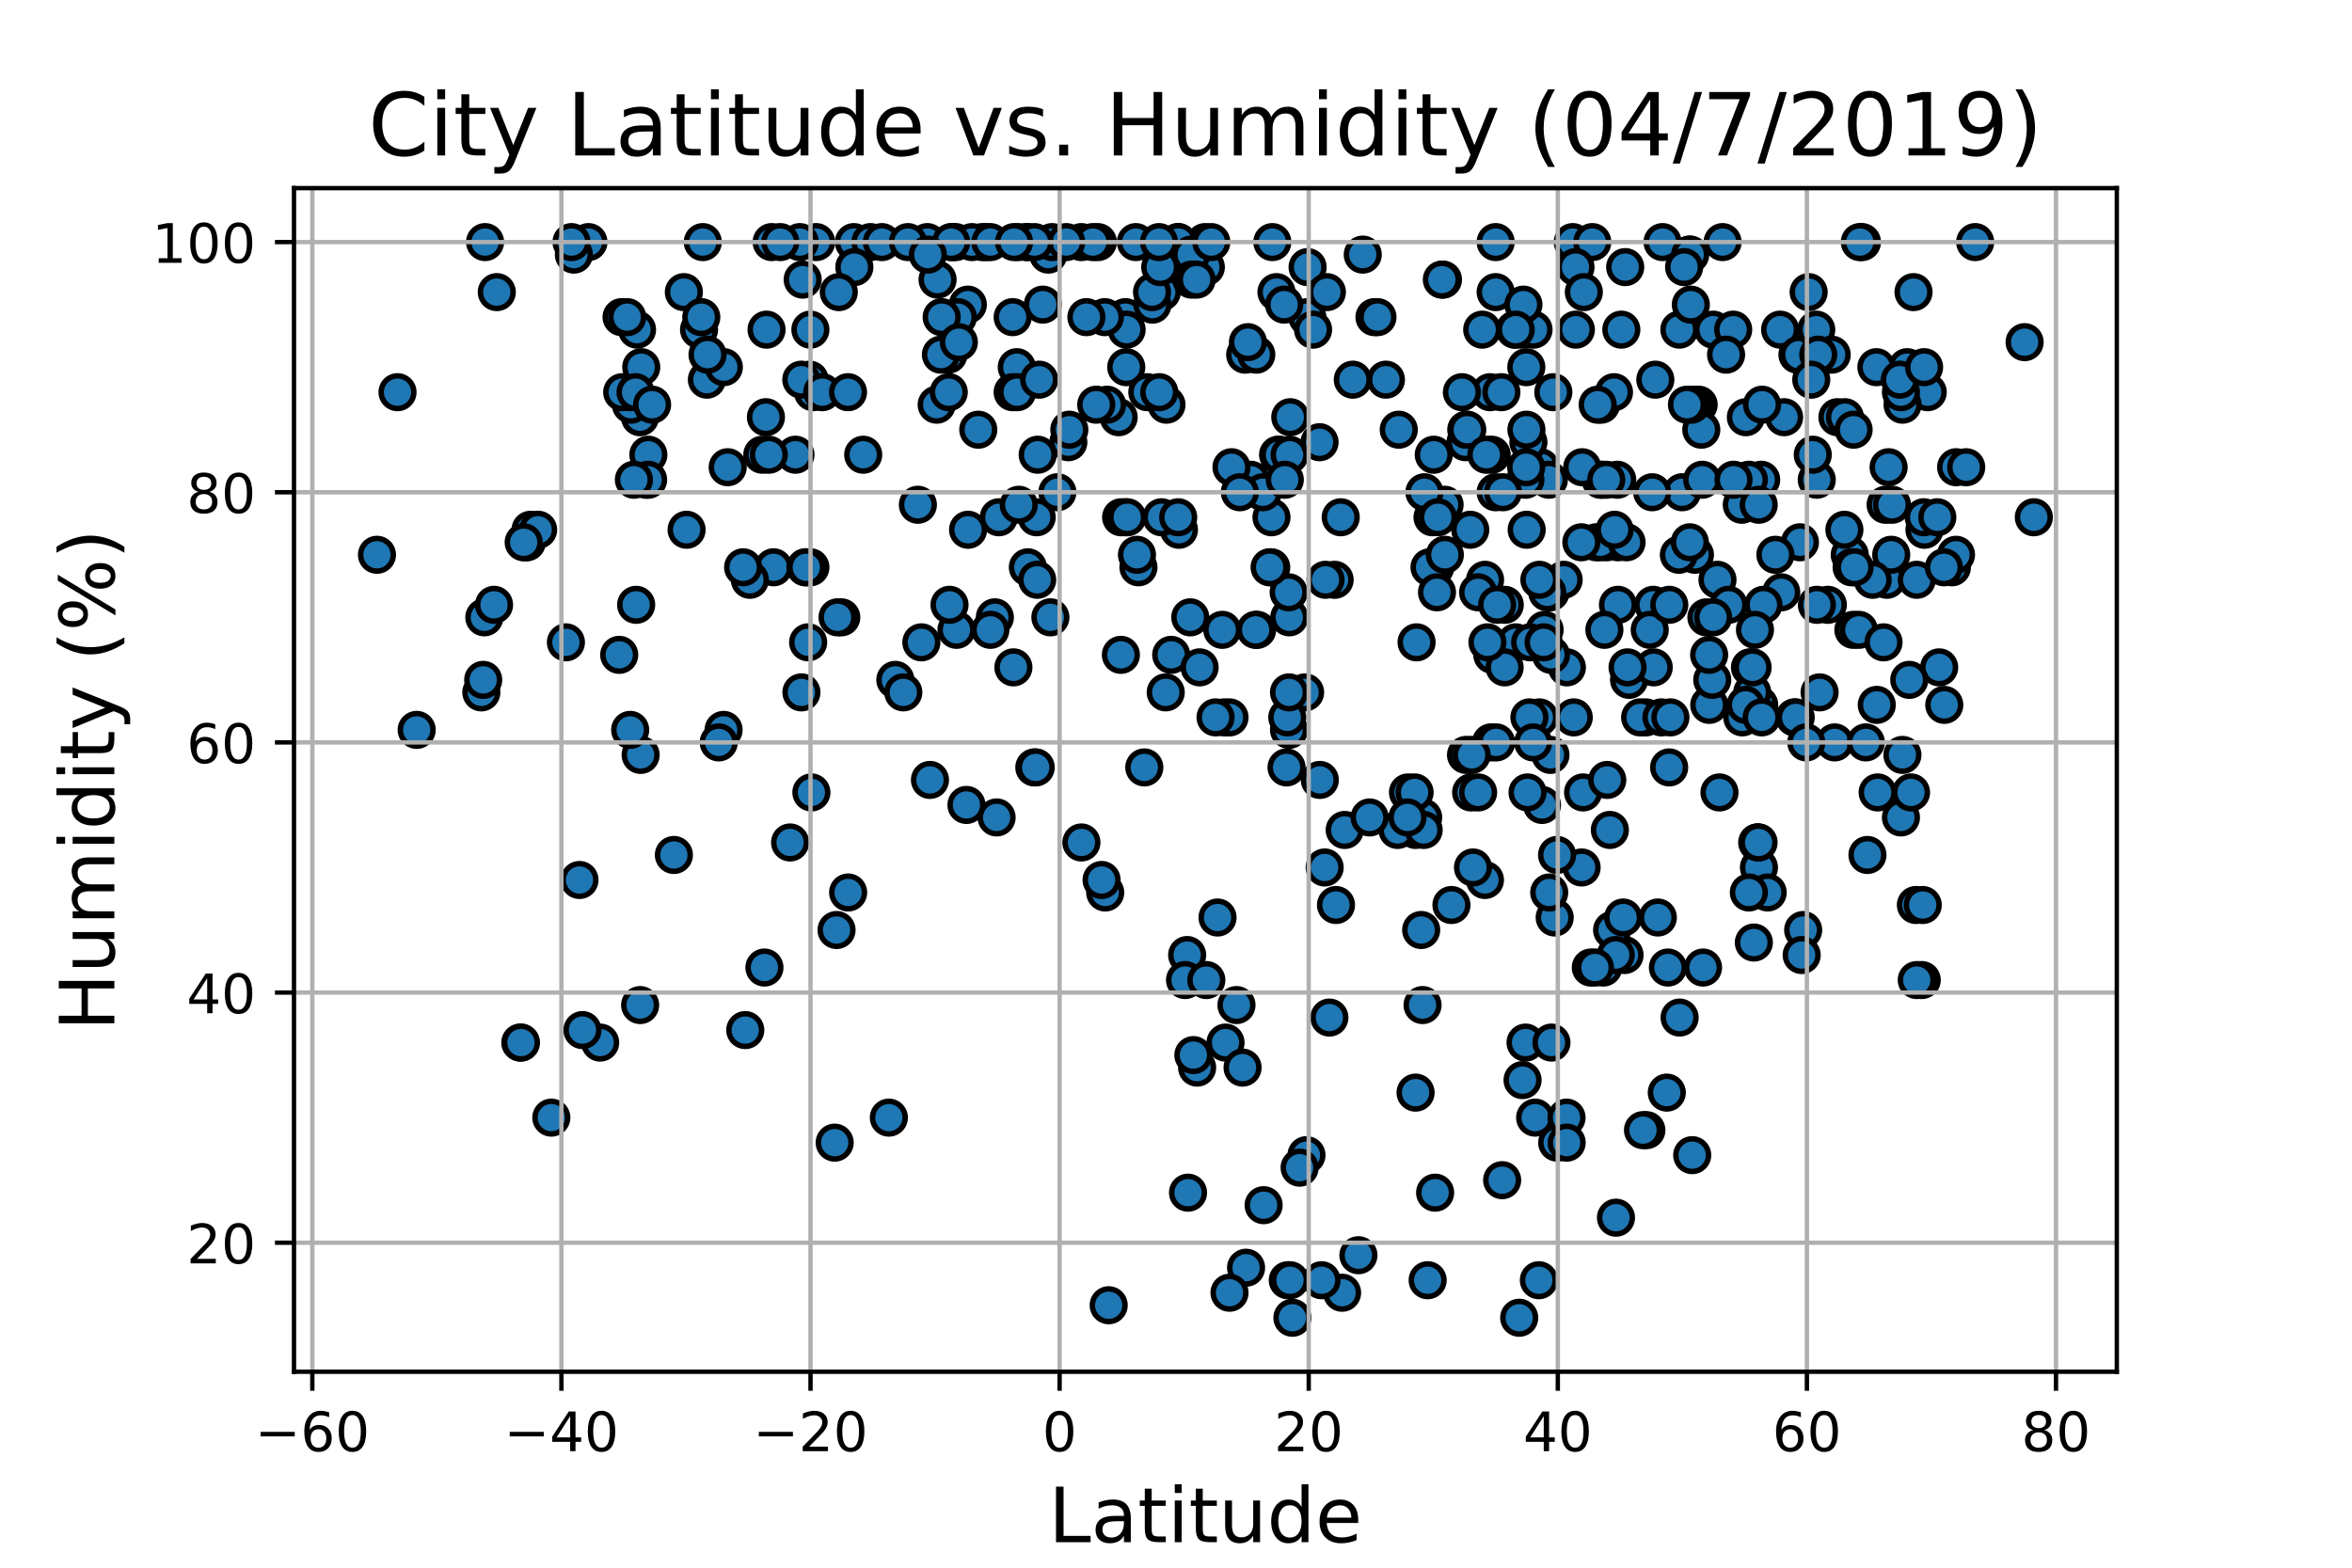 <?xml version="1.0" encoding="utf-8" standalone="no"?>
<!DOCTYPE svg PUBLIC "-//W3C//DTD SVG 1.1//EN"
  "http://www.w3.org/Graphics/SVG/1.1/DTD/svg11.dtd">
<!-- Created with matplotlib (https://matplotlib.org/) -->
<svg height="288pt" version="1.1" viewBox="0 0 432 288" width="432pt" xmlns="http://www.w3.org/2000/svg" xmlns:xlink="http://www.w3.org/1999/xlink">
 <defs>
  <style type="text/css">
*{stroke-linecap:butt;stroke-linejoin:round;}
  </style>
 </defs>
 <g id="figure_1">
  <g id="patch_1">
   <path d="M 0 288 
L 432 288 
L 432 0 
L 0 0 
z
" style="fill:#ffffff;"/>
  </g>
  <g id="axes_1">
   <g id="patch_2">
    <path d="M 54 252 
L 388.8 252 
L 388.8 34.56 
L 54 34.56 
z
" style="fill:#ffffff;"/>
   </g>
   <g id="PathCollection_1">
    <defs>
     <path d="M 0 3 
C 0.796 3 1.559 2.684 2.121 2.121 
C 2.684 1.559 3 0.796 3 0 
C 3 -0.796 2.684 -1.559 2.121 -2.121 
C 1.559 -2.684 0.796 -3 0 -3 
C -0.796 -3 -1.559 -2.684 -2.121 -2.121 
C -2.684 -1.559 -3 -0.796 -3 0 
C -3 0.796 -2.684 1.559 -2.121 2.121 
C -1.559 2.684 -0.796 3 0 3 
z
" id="m01ec651076" style="stroke:#000000;"/>
    </defs>
    <g clip-path="url(#p749f79e47c)">
     <use style="fill:#1f77b4;stroke:#000000;" x="341.992" xlink:href="#m01ec651076" y="44.475"/>
     <use style="fill:#1f77b4;stroke:#000000;" x="96.759" xlink:href="#m01ec651076" y="99.622"/>
     <use style="fill:#1f77b4;stroke:#000000;" x="117.668" xlink:href="#m01ec651076" y="138.684"/>
     <use style="fill:#1f77b4;stroke:#000000;" x="245.134" xlink:href="#m01ec651076" y="106.515"/>
     <use style="fill:#1f77b4;stroke:#000000;" x="274.713" xlink:href="#m01ec651076" y="90.431"/>
     <use style="fill:#1f77b4;stroke:#000000;" x="292.191" xlink:href="#m01ec651076" y="177.747"/>
     <use style="fill:#1f77b4;stroke:#000000;" x="234.451" xlink:href="#m01ec651076" y="53.666"/>
     <use style="fill:#1f77b4;stroke:#000000;" x="297.04" xlink:href="#m01ec651076" y="88.133"/>
     <use style="fill:#1f77b4;stroke:#000000;" x="322.136" xlink:href="#m01ec651076" y="173.151"/>
     <use style="fill:#1f77b4;stroke:#000000;" x="219.879" xlink:href="#m01ec651076" y="196.129"/>
     <use style="fill:#1f77b4;stroke:#000000;" x="206.702" xlink:href="#m01ec651076" y="58.262"/>
     <use style="fill:#1f77b4;stroke:#000000;" x="126.109" xlink:href="#m01ec651076" y="97.324"/>
     <use style="fill:#1f77b4;stroke:#000000;" x="142.077" xlink:href="#m01ec651076" y="104.218"/>
     <use style="fill:#1f77b4;stroke:#000000;" x="115.746" xlink:href="#m01ec651076" y="134.089"/>
     <use style="fill:#1f77b4;stroke:#000000;" x="260.004" xlink:href="#m01ec651076" y="200.725"/>
     <use style="fill:#1f77b4;stroke:#000000;" x="281.965" xlink:href="#m01ec651076" y="205.32"/>
     <use style="fill:#1f77b4;stroke:#000000;" x="282.743" xlink:href="#m01ec651076" y="131.791"/>
     <use style="fill:#1f77b4;stroke:#000000;" x="228.709" xlink:href="#m01ec651076" y="65.155"/>
     <use style="fill:#1f77b4;stroke:#000000;" x="196.225" xlink:href="#m01ec651076" y="81.24"/>
     <use style="fill:#1f77b4;stroke:#000000;" x="141.733" xlink:href="#m01ec651076" y="44.475"/>
     <use style="fill:#1f77b4;stroke:#000000;" x="327.168" xlink:href="#m01ec651076" y="108.813"/>
     <use style="fill:#1f77b4;stroke:#000000;" x="192.931" xlink:href="#m01ec651076" y="113.409"/>
     <use style="fill:#1f77b4;stroke:#000000;" x="113.733" xlink:href="#m01ec651076" y="120.302"/>
     <use style="fill:#1f77b4;stroke:#000000;" x="352.973" xlink:href="#m01ec651076" y="180.045"/>
     <use style="fill:#1f77b4;stroke:#000000;" x="201.646" xlink:href="#m01ec651076" y="44.475"/>
     <use style="fill:#1f77b4;stroke:#000000;" x="265.334" xlink:href="#m01ec651076" y="92.729"/>
     <use style="fill:#1f77b4;stroke:#000000;" x="198.604" xlink:href="#m01ec651076" y="44.475"/>
     <use style="fill:#1f77b4;stroke:#000000;" x="344.875" xlink:href="#m01ec651076" y="145.578"/>
     <use style="fill:#1f77b4;stroke:#000000;" x="308.501" xlink:href="#m01ec651076" y="186.938"/>
     <use style="fill:#1f77b4;stroke:#000000;" x="73.013" xlink:href="#m01ec651076" y="72.049"/>
     <use style="fill:#1f77b4;stroke:#000000;" x="147.201" xlink:href="#m01ec651076" y="127.196"/>
     <use style="fill:#1f77b4;stroke:#000000;" x="242.412" xlink:href="#m01ec651076" y="143.28"/>
     <use style="fill:#1f77b4;stroke:#000000;" x="156.832" xlink:href="#m01ec651076" y="44.475"/>
     <use style="fill:#1f77b4;stroke:#000000;" x="330.6" xlink:href="#m01ec651076" y="99.622"/>
     <use style="fill:#1f77b4;stroke:#000000;" x="229.716" xlink:href="#m01ec651076" y="88.133"/>
     <use style="fill:#1f77b4;stroke:#000000;" x="118.651" xlink:href="#m01ec651076" y="88.133"/>
     <use style="fill:#1f77b4;stroke:#000000;" x="283.703" xlink:href="#m01ec651076" y="115.707"/>
     <use style="fill:#1f77b4;stroke:#000000;" x="129.838" xlink:href="#m01ec651076" y="69.751"/>
     <use style="fill:#1f77b4;stroke:#000000;" x="181.126" xlink:href="#m01ec651076" y="44.475"/>
     <use style="fill:#1f77b4;stroke:#000000;" x="117.553" xlink:href="#m01ec651076" y="76.644"/>
     <use style="fill:#1f77b4;stroke:#000000;" x="282.949" xlink:href="#m01ec651076" y="85.835"/>
     <use style="fill:#1f77b4;stroke:#000000;" x="236.533" xlink:href="#m01ec651076" y="235.191"/>
     <use style="fill:#1f77b4;stroke:#000000;" x="215.12" xlink:href="#m01ec651076" y="120.302"/>
     <use style="fill:#1f77b4;stroke:#000000;" x="69.239" xlink:href="#m01ec651076" y="101.92"/>
     <use style="fill:#1f77b4;stroke:#000000;" x="146.103" xlink:href="#m01ec651076" y="83.538"/>
     <use style="fill:#1f77b4;stroke:#000000;" x="362.787" xlink:href="#m01ec651076" y="44.475"/>
     <use style="fill:#1f77b4;stroke:#000000;" x="299.214" xlink:href="#m01ec651076" y="124.898"/>
     <use style="fill:#1f77b4;stroke:#000000;" x="225.095" xlink:href="#m01ec651076" y="191.533"/>
     <use style="fill:#1f77b4;stroke:#000000;" x="314.655" xlink:href="#m01ec651076" y="60.56"/>
     <use style="fill:#1f77b4;stroke:#000000;" x="302.279" xlink:href="#m01ec651076" y="131.791"/>
     <use style="fill:#1f77b4;stroke:#000000;" x="356.175" xlink:href="#m01ec651076" y="122.6"/>
     <use style="fill:#1f77b4;stroke:#000000;" x="323.485" xlink:href="#m01ec651076" y="88.133"/>
     <use style="fill:#1f77b4;stroke:#000000;" x="172.205" xlink:href="#m01ec651076" y="51.369"/>
     <use style="fill:#1f77b4;stroke:#000000;" x="213.382" xlink:href="#m01ec651076" y="53.666"/>
     <use style="fill:#1f77b4;stroke:#000000;" x="346.567" xlink:href="#m01ec651076" y="106.515"/>
     <use style="fill:#1f77b4;stroke:#000000;" x="266.592" xlink:href="#m01ec651076" y="166.258"/>
     <use style="fill:#1f77b4;stroke:#000000;" x="96.53" xlink:href="#m01ec651076" y="99.622"/>
     <use style="fill:#1f77b4;stroke:#000000;" x="256.915" xlink:href="#m01ec651076" y="78.942"/>
     <use style="fill:#1f77b4;stroke:#000000;" x="330.142" xlink:href="#m01ec651076" y="65.155"/>
     <use style="fill:#1f77b4;stroke:#000000;" x="273.684" xlink:href="#m01ec651076" y="72.049"/>
     <use style="fill:#1f77b4;stroke:#000000;" x="284.779" xlink:href="#m01ec651076" y="138.684"/>
     <use style="fill:#1f77b4;stroke:#000000;" x="358.509" xlink:href="#m01ec651076" y="104.218"/>
     <use style="fill:#1f77b4;stroke:#000000;" x="132.903" xlink:href="#m01ec651076" y="134.089"/>
     <use style="fill:#1f77b4;stroke:#000000;" x="154.521" xlink:href="#m01ec651076" y="113.409"/>
     <use style="fill:#1f77b4;stroke:#000000;" x="290.772" xlink:href="#m01ec651076" y="145.578"/>
     <use style="fill:#1f77b4;stroke:#000000;" x="286.014" xlink:href="#m01ec651076" y="209.916"/>
     <use style="fill:#1f77b4;stroke:#000000;" x="347.368" xlink:href="#m01ec651076" y="101.92"/>
     <use style="fill:#1f77b4;stroke:#000000;" x="140.796" xlink:href="#m01ec651076" y="60.56"/>
     <use style="fill:#1f77b4;stroke:#000000;" x="115.883" xlink:href="#m01ec651076" y="74.347"/>
     <use style="fill:#1f77b4;stroke:#000000;" x="233.696" xlink:href="#m01ec651076" y="44.475"/>
     <use style="fill:#1f77b4;stroke:#000000;" x="321.22" xlink:href="#m01ec651076" y="88.133"/>
     <use style="fill:#1f77b4;stroke:#000000;" x="337.485" xlink:href="#m01ec651076" y="76.644"/>
     <use style="fill:#1f77b4;stroke:#000000;" x="298.39" xlink:href="#m01ec651076" y="175.449"/>
     <use style="fill:#1f77b4;stroke:#000000;" x="322.753" xlink:href="#m01ec651076" y="154.769"/>
     <use style="fill:#1f77b4;stroke:#000000;" x="334.214" xlink:href="#m01ec651076" y="127.196"/>
     <use style="fill:#1f77b4;stroke:#000000;" x="88.958" xlink:href="#m01ec651076" y="113.409"/>
     <use style="fill:#1f77b4;stroke:#000000;" x="140.018" xlink:href="#m01ec651076" y="83.538"/>
     <use style="fill:#1f77b4;stroke:#000000;" x="298.504" xlink:href="#m01ec651076" y="49.071"/>
     <use style="fill:#1f77b4;stroke:#000000;" x="115.632" xlink:href="#m01ec651076" y="72.049"/>
     <use style="fill:#1f77b4;stroke:#000000;" x="137.73" xlink:href="#m01ec651076" y="106.515"/>
     <use style="fill:#1f77b4;stroke:#000000;" x="95.569" xlink:href="#m01ec651076" y="191.533"/>
     <use style="fill:#1f77b4;stroke:#000000;" x="333.688" xlink:href="#m01ec651076" y="88.133"/>
     <use style="fill:#1f77b4;stroke:#000000;" x="205.924" xlink:href="#m01ec651076" y="95.027"/>
     <use style="fill:#1f77b4;stroke:#000000;" x="350.685" xlink:href="#m01ec651076" y="124.898"/>
     <use style="fill:#1f77b4;stroke:#000000;" x="236.761" xlink:href="#m01ec651076" y="134.089"/>
     <use style="fill:#1f77b4;stroke:#000000;" x="198.627" xlink:href="#m01ec651076" y="154.769"/>
     <use style="fill:#1f77b4;stroke:#000000;" x="371.868" xlink:href="#m01ec651076" y="62.858"/>
     <use style="fill:#1f77b4;stroke:#000000;" x="290.498" xlink:href="#m01ec651076" y="159.364"/>
     <use style="fill:#1f77b4;stroke:#000000;" x="125.606" xlink:href="#m01ec651076" y="53.666"/>
     <use style="fill:#1f77b4;stroke:#000000;" x="148.436" xlink:href="#m01ec651076" y="118.004"/>
     <use style="fill:#1f77b4;stroke:#000000;" x="373.561" xlink:href="#m01ec651076" y="95.027"/>
     <use style="fill:#1f77b4;stroke:#000000;" x="234.748" xlink:href="#m01ec651076" y="83.538"/>
     <use style="fill:#1f77b4;stroke:#000000;" x="88.409" xlink:href="#m01ec651076" y="127.196"/>
     <use style="fill:#1f77b4;stroke:#000000;" x="351.898" xlink:href="#m01ec651076" y="166.258"/>
     <use style="fill:#1f77b4;stroke:#000000;" x="240.124" xlink:href="#m01ec651076" y="58.262"/>
     <use style="fill:#1f77b4;stroke:#000000;" x="189.979" xlink:href="#m01ec651076" y="140.982"/>
     <use style="fill:#1f77b4;stroke:#000000;" x="353.476" xlink:href="#m01ec651076" y="97.324"/>
     <use style="fill:#1f77b4;stroke:#000000;" x="323.073" xlink:href="#m01ec651076" y="159.364"/>
     <use style="fill:#1f77b4;stroke:#000000;" x="206.931" xlink:href="#m01ec651076" y="60.56"/>
     <use style="fill:#1f77b4;stroke:#000000;" x="169.231" xlink:href="#m01ec651076" y="118.004"/>
     <use style="fill:#1f77b4;stroke:#000000;" x="203.637" xlink:href="#m01ec651076" y="239.787"/>
     <use style="fill:#1f77b4;stroke:#000000;" x="140.681" xlink:href="#m01ec651076" y="76.644"/>
     <use style="fill:#1f77b4;stroke:#000000;" x="280.913" xlink:href="#m01ec651076" y="131.791"/>
     <use style="fill:#1f77b4;stroke:#000000;" x="296.812" xlink:href="#m01ec651076" y="223.702"/>
     <use style="fill:#1f77b4;stroke:#000000;" x="202.927" xlink:href="#m01ec651076" y="58.262"/>
     <use style="fill:#1f77b4;stroke:#000000;" x="155.78" xlink:href="#m01ec651076" y="163.96"/>
     <use style="fill:#1f77b4;stroke:#000000;" x="304.498" xlink:href="#m01ec651076" y="168.556"/>
     <use style="fill:#1f77b4;stroke:#000000;" x="273.867" xlink:href="#m01ec651076" y="136.387"/>
     <use style="fill:#1f77b4;stroke:#000000;" x="323.897" xlink:href="#m01ec651076" y="111.111"/>
     <use style="fill:#1f77b4;stroke:#000000;" x="123.776" xlink:href="#m01ec651076" y="157.067"/>
     <use style="fill:#1f77b4;stroke:#000000;" x="260.187" xlink:href="#m01ec651076" y="118.004"/>
     <use style="fill:#1f77b4;stroke:#000000;" x="211.666" xlink:href="#m01ec651076" y="55.964"/>
     <use style="fill:#1f77b4;stroke:#000000;" x="349.427" xlink:href="#m01ec651076" y="138.684"/>
     <use style="fill:#1f77b4;stroke:#000000;" x="326.962" xlink:href="#m01ec651076" y="60.56"/>
     <use style="fill:#1f77b4;stroke:#000000;" x="117.782" xlink:href="#m01ec651076" y="67.453"/>
     <use style="fill:#1f77b4;stroke:#000000;" x="221.32" xlink:href="#m01ec651076" y="44.475"/>
     <use style="fill:#1f77b4;stroke:#000000;" x="273.981" xlink:href="#m01ec651076" y="83.538"/>
     <use style="fill:#1f77b4;stroke:#000000;" x="153.652" xlink:href="#m01ec651076" y="170.853"/>
     <use style="fill:#1f77b4;stroke:#000000;" x="274.095" xlink:href="#m01ec651076" y="120.302"/>
     <use style="fill:#1f77b4;stroke:#000000;" x="211.598" xlink:href="#m01ec651076" y="53.666"/>
     <use style="fill:#1f77b4;stroke:#000000;" x="246.255" xlink:href="#m01ec651076" y="95.027"/>
     <use style="fill:#1f77b4;stroke:#000000;" x="108.083" xlink:href="#m01ec651076" y="44.475"/>
     <use style="fill:#1f77b4;stroke:#000000;" x="261.399" xlink:href="#m01ec651076" y="150.173"/>
     <use style="fill:#1f77b4;stroke:#000000;" x="175.682" xlink:href="#m01ec651076" y="115.707"/>
     <use style="fill:#1f77b4;stroke:#000000;" x="239.712" xlink:href="#m01ec651076" y="127.196"/>
     <use style="fill:#1f77b4;stroke:#000000;" x="359.264" xlink:href="#m01ec651076" y="101.92"/>
     <use style="fill:#1f77b4;stroke:#000000;" x="168.59" xlink:href="#m01ec651076" y="92.729"/>
     <use style="fill:#1f77b4;stroke:#000000;" x="280.203" xlink:href="#m01ec651076" y="191.533"/>
     <use style="fill:#1f77b4;stroke:#000000;" x="117.004" xlink:href="#m01ec651076" y="60.56"/>
     <use style="fill:#1f77b4;stroke:#000000;" x="119.086" xlink:href="#m01ec651076" y="83.538"/>
     <use style="fill:#1f77b4;stroke:#000000;" x="233.49" xlink:href="#m01ec651076" y="104.218"/>
     <use style="fill:#1f77b4;stroke:#000000;" x="331.195" xlink:href="#m01ec651076" y="170.853"/>
     <use style="fill:#1f77b4;stroke:#000000;" x="287.798" xlink:href="#m01ec651076" y="122.6"/>
     <use style="fill:#1f77b4;stroke:#000000;" x="224.866" xlink:href="#m01ec651076" y="131.791"/>
     <use style="fill:#1f77b4;stroke:#000000;" x="187.028" xlink:href="#m01ec651076" y="44.475"/>
     <use style="fill:#1f77b4;stroke:#000000;" x="310.606" xlink:href="#m01ec651076" y="74.347"/>
     <use style="fill:#1f77b4;stroke:#000000;" x="179.685" xlink:href="#m01ec651076" y="78.942"/>
     <use style="fill:#1f77b4;stroke:#000000;" x="244.173" xlink:href="#m01ec651076" y="186.938"/>
     <use style="fill:#1f77b4;stroke:#000000;" x="359.287" xlink:href="#m01ec651076" y="85.835"/>
     <use style="fill:#1f77b4;stroke:#000000;" x="114.168" xlink:href="#m01ec651076" y="58.262"/>
     <use style="fill:#1f77b4;stroke:#000000;" x="352.058" xlink:href="#m01ec651076" y="106.515"/>
     <use style="fill:#1f77b4;stroke:#000000;" x="312.802" xlink:href="#m01ec651076" y="177.747"/>
     <use style="fill:#1f77b4;stroke:#000000;" x="236.807" xlink:href="#m01ec651076" y="113.409"/>
     <use style="fill:#1f77b4;stroke:#000000;" x="269.177" xlink:href="#m01ec651076" y="81.24"/>
     <use style="fill:#1f77b4;stroke:#000000;" x="294.478" xlink:href="#m01ec651076" y="177.747"/>
     <use style="fill:#1f77b4;stroke:#000000;" x="279.037" xlink:href="#m01ec651076" y="242.085"/>
     <use style="fill:#1f77b4;stroke:#000000;" x="182.728" xlink:href="#m01ec651076" y="113.409"/>
     <use style="fill:#1f77b4;stroke:#000000;" x="115.197" xlink:href="#m01ec651076" y="58.262"/>
     <use style="fill:#1f77b4;stroke:#000000;" x="239.964" xlink:href="#m01ec651076" y="212.213"/>
     <use style="fill:#1f77b4;stroke:#000000;" x="301.25" xlink:href="#m01ec651076" y="131.791"/>
     <use style="fill:#1f77b4;stroke:#000000;" x="175.522" xlink:href="#m01ec651076" y="44.475"/>
     <use style="fill:#1f77b4;stroke:#000000;" x="224.5" xlink:href="#m01ec651076" y="115.707"/>
     <use style="fill:#1f77b4;stroke:#000000;" x="332.201" xlink:href="#m01ec651076" y="53.666"/>
     <use style="fill:#1f77b4;stroke:#000000;" x="205.467" xlink:href="#m01ec651076" y="76.644"/>
     <use style="fill:#1f77b4;stroke:#000000;" x="97.445" xlink:href="#m01ec651076" y="97.324"/>
     <use style="fill:#1f77b4;stroke:#000000;" x="220.336" xlink:href="#m01ec651076" y="122.6"/>
     <use style="fill:#1f77b4;stroke:#000000;" x="311.315" xlink:href="#m01ec651076" y="101.92"/>
     <use style="fill:#1f77b4;stroke:#000000;" x="246.987" xlink:href="#m01ec651076" y="152.471"/>
     <use style="fill:#1f77b4;stroke:#000000;" x="110.233" xlink:href="#m01ec651076" y="191.533"/>
     <use style="fill:#1f77b4;stroke:#000000;" x="98.841" xlink:href="#m01ec651076" y="97.324"/>
     <use style="fill:#1f77b4;stroke:#000000;" x="260.004" xlink:href="#m01ec651076" y="152.471"/>
     <use style="fill:#1f77b4;stroke:#000000;" x="218.209" xlink:href="#m01ec651076" y="219.107"/>
     <use style="fill:#1f77b4;stroke:#000000;" x="216.539" xlink:href="#m01ec651076" y="97.324"/>
     <use style="fill:#1f77b4;stroke:#000000;" x="327.694" xlink:href="#m01ec651076" y="76.644"/>
     <use style="fill:#1f77b4;stroke:#000000;" x="312.001" xlink:href="#m01ec651076" y="74.347"/>
     <use style="fill:#1f77b4;stroke:#000000;" x="159.874" xlink:href="#m01ec651076" y="44.475"/>
     <use style="fill:#1f77b4;stroke:#000000;" x="170.329" xlink:href="#m01ec651076" y="44.475"/>
     <use style="fill:#1f77b4;stroke:#000000;" x="321.426" xlink:href="#m01ec651076" y="122.6"/>
     <use style="fill:#1f77b4;stroke:#000000;" x="285.556" xlink:href="#m01ec651076" y="168.556"/>
     <use style="fill:#1f77b4;stroke:#000000;" x="339.75" xlink:href="#m01ec651076" y="101.92"/>
     <use style="fill:#1f77b4;stroke:#000000;" x="310.286" xlink:href="#m01ec651076" y="46.773"/>
     <use style="fill:#1f77b4;stroke:#000000;" x="148.848" xlink:href="#m01ec651076" y="104.218"/>
     <use style="fill:#1f77b4;stroke:#000000;" x="149.9" xlink:href="#m01ec651076" y="44.475"/>
     <use style="fill:#1f77b4;stroke:#000000;" x="149.328" xlink:href="#m01ec651076" y="72.049"/>
     <use style="fill:#1f77b4;stroke:#000000;" x="354.071" xlink:href="#m01ec651076" y="72.049"/>
     <use style="fill:#1f77b4;stroke:#000000;" x="236.99" xlink:href="#m01ec651076" y="76.644"/>
     <use style="fill:#1f77b4;stroke:#000000;" x="270.206" xlink:href="#m01ec651076" y="145.578"/>
     <use style="fill:#1f77b4;stroke:#000000;" x="263.618" xlink:href="#m01ec651076" y="104.218"/>
     <use style="fill:#1f77b4;stroke:#000000;" x="295.21" xlink:href="#m01ec651076" y="143.28"/>
     <use style="fill:#1f77b4;stroke:#000000;" x="330.417" xlink:href="#m01ec651076" y="65.155"/>
     <use style="fill:#1f77b4;stroke:#000000;" x="161.979" xlink:href="#m01ec651076" y="44.475"/>
     <use style="fill:#1f77b4;stroke:#000000;" x="336.982" xlink:href="#m01ec651076" y="136.387"/>
     <use style="fill:#1f77b4;stroke:#000000;" x="294.272" xlink:href="#m01ec651076" y="88.133"/>
     <use style="fill:#1f77b4;stroke:#000000;" x="116.844" xlink:href="#m01ec651076" y="111.111"/>
     <use style="fill:#1f77b4;stroke:#000000;" x="361.14" xlink:href="#m01ec651076" y="85.835"/>
     <use style="fill:#1f77b4;stroke:#000000;" x="278.396" xlink:href="#m01ec651076" y="118.004"/>
     <use style="fill:#1f77b4;stroke:#000000;" x="89.095" xlink:href="#m01ec651076" y="44.475"/>
     <use style="fill:#1f77b4;stroke:#000000;" x="346.339" xlink:href="#m01ec651076" y="92.729"/>
     <use style="fill:#1f77b4;stroke:#000000;" x="305.161" xlink:href="#m01ec651076" y="131.791"/>
     <use style="fill:#1f77b4;stroke:#000000;" x="285.991" xlink:href="#m01ec651076" y="157.067"/>
     <use style="fill:#1f77b4;stroke:#000000;" x="268.514" xlink:href="#m01ec651076" y="72.049"/>
     <use style="fill:#1f77b4;stroke:#000000;" x="338.767" xlink:href="#m01ec651076" y="97.324"/>
     <use style="fill:#1f77b4;stroke:#000000;" x="296.102" xlink:href="#m01ec651076" y="170.853"/>
     <use style="fill:#1f77b4;stroke:#000000;" x="230.905" xlink:href="#m01ec651076" y="115.707"/>
     <use style="fill:#1f77b4;stroke:#000000;" x="192.542" xlink:href="#m01ec651076" y="46.773"/>
     <use style="fill:#1f77b4;stroke:#000000;" x="279.654" xlink:href="#m01ec651076" y="198.427"/>
     <use style="fill:#1f77b4;stroke:#000000;" x="193.251" xlink:href="#m01ec651076" y="44.475"/>
     <use style="fill:#1f77b4;stroke:#000000;" x="324.675" xlink:href="#m01ec651076" y="163.96"/>
     <use style="fill:#1f77b4;stroke:#000000;" x="303.652" xlink:href="#m01ec651076" y="111.111"/>
     <use style="fill:#1f77b4;stroke:#000000;" x="88.752" xlink:href="#m01ec651076" y="124.898"/>
     <use style="fill:#1f77b4;stroke:#000000;" x="265.036" xlink:href="#m01ec651076" y="51.369"/>
     <use style="fill:#1f77b4;stroke:#000000;" x="289.445" xlink:href="#m01ec651076" y="60.56"/>
     <use style="fill:#1f77b4;stroke:#000000;" x="333.597" xlink:href="#m01ec651076" y="60.56"/>
     <use style="fill:#1f77b4;stroke:#000000;" x="318.338" xlink:href="#m01ec651076" y="60.56"/>
     <use style="fill:#1f77b4;stroke:#000000;" x="315.456" xlink:href="#m01ec651076" y="106.515"/>
     <use style="fill:#1f77b4;stroke:#000000;" x="170.809" xlink:href="#m01ec651076" y="143.28"/>
     <use style="fill:#1f77b4;stroke:#000000;" x="322.89" xlink:href="#m01ec651076" y="154.769"/>
     <use style="fill:#1f77b4;stroke:#000000;" x="288.873" xlink:href="#m01ec651076" y="44.475"/>
     <use style="fill:#1f77b4;stroke:#000000;" x="279.586" xlink:href="#m01ec651076" y="60.56"/>
     <use style="fill:#1f77b4;stroke:#000000;" x="284.802" xlink:href="#m01ec651076" y="108.813"/>
     <use style="fill:#1f77b4;stroke:#000000;" x="153.309" xlink:href="#m01ec651076" y="209.916"/>
     <use style="fill:#1f77b4;stroke:#000000;" x="263.344" xlink:href="#m01ec651076" y="83.538"/>
     <use style="fill:#1f77b4;stroke:#000000;" x="254.559" xlink:href="#m01ec651076" y="69.751"/>
     <use style="fill:#1f77b4;stroke:#000000;" x="343.959" xlink:href="#m01ec651076" y="106.515"/>
     <use style="fill:#1f77b4;stroke:#000000;" x="323.119" xlink:href="#m01ec651076" y="129.493"/>
     <use style="fill:#1f77b4;stroke:#000000;" x="340.093" xlink:href="#m01ec651076" y="104.218"/>
     <use style="fill:#1f77b4;stroke:#000000;" x="183.048" xlink:href="#m01ec651076" y="150.173"/>
     <use style="fill:#1f77b4;stroke:#000000;" x="235" xlink:href="#m01ec651076" y="83.538"/>
     <use style="fill:#1f77b4;stroke:#000000;" x="284.55" xlink:href="#m01ec651076" y="163.96"/>
     <use style="fill:#1f77b4;stroke:#000000;" x="293.975" xlink:href="#m01ec651076" y="88.133"/>
     <use style="fill:#1f77b4;stroke:#000000;" x="310.812" xlink:href="#m01ec651076" y="212.213"/>
     <use style="fill:#1f77b4;stroke:#000000;" x="226.193" xlink:href="#m01ec651076" y="85.835"/>
     <use style="fill:#1f77b4;stroke:#000000;" x="297.178" xlink:href="#m01ec651076" y="99.622"/>
     <use style="fill:#1f77b4;stroke:#000000;" x="148.711" xlink:href="#m01ec651076" y="69.751"/>
     <use style="fill:#1f77b4;stroke:#000000;" x="210.179" xlink:href="#m01ec651076" y="140.982"/>
     <use style="fill:#1f77b4;stroke:#000000;" x="258.608" xlink:href="#m01ec651076" y="145.578"/>
     <use style="fill:#1f77b4;stroke:#000000;" x="278.213" xlink:href="#m01ec651076" y="60.56"/>
     <use style="fill:#1f77b4;stroke:#000000;" x="353.156" xlink:href="#m01ec651076" y="166.258"/>
     <use style="fill:#1f77b4;stroke:#000000;" x="177.764" xlink:href="#m01ec651076" y="55.964"/>
     <use style="fill:#1f77b4;stroke:#000000;" x="209.104" xlink:href="#m01ec651076" y="104.218"/>
     <use style="fill:#1f77b4;stroke:#000000;" x="256.687" xlink:href="#m01ec651076" y="152.471"/>
     <use style="fill:#1f77b4;stroke:#000000;" x="164.45" xlink:href="#m01ec651076" y="124.898"/>
     <use style="fill:#1f77b4;stroke:#000000;" x="175.933" xlink:href="#m01ec651076" y="58.262"/>
     <use style="fill:#1f77b4;stroke:#000000;" x="188.79" xlink:href="#m01ec651076" y="104.218"/>
     <use style="fill:#1f77b4;stroke:#000000;" x="296.766" xlink:href="#m01ec651076" y="175.449"/>
     <use style="fill:#1f77b4;stroke:#000000;" x="236.876" xlink:href="#m01ec651076" y="83.538"/>
     <use style="fill:#1f77b4;stroke:#000000;" x="319.917" xlink:href="#m01ec651076" y="92.729"/>
     <use style="fill:#1f77b4;stroke:#000000;" x="186.136" xlink:href="#m01ec651076" y="122.6"/>
     <use style="fill:#1f77b4;stroke:#000000;" x="249.503" xlink:href="#m01ec651076" y="230.596"/>
     <use style="fill:#1f77b4;stroke:#000000;" x="276.36" xlink:href="#m01ec651076" y="122.6"/>
     <use style="fill:#1f77b4;stroke:#000000;" x="183.46" xlink:href="#m01ec651076" y="95.027"/>
     <use style="fill:#1f77b4;stroke:#000000;" x="308.959" xlink:href="#m01ec651076" y="90.431"/>
     <use style="fill:#1f77b4;stroke:#000000;" x="340.414" xlink:href="#m01ec651076" y="115.707"/>
     <use style="fill:#1f77b4;stroke:#000000;" x="190.506" xlink:href="#m01ec651076" y="106.515"/>
     <use style="fill:#1f77b4;stroke:#000000;" x="264.831" xlink:href="#m01ec651076" y="51.369"/>
     <use style="fill:#1f77b4;stroke:#000000;" x="294.066" xlink:href="#m01ec651076" y="74.347"/>
     <use style="fill:#1f77b4;stroke:#000000;" x="284.481" xlink:href="#m01ec651076" y="88.133"/>
     <use style="fill:#1f77b4;stroke:#000000;" x="190.414" xlink:href="#m01ec651076" y="95.027"/>
     <use style="fill:#1f77b4;stroke:#000000;" x="269.314" xlink:href="#m01ec651076" y="78.942"/>
     <use style="fill:#1f77b4;stroke:#000000;" x="245.386" xlink:href="#m01ec651076" y="166.258"/>
     <use style="fill:#1f77b4;stroke:#000000;" x="96.187" xlink:href="#m01ec651076" y="99.622"/>
     <use style="fill:#1f77b4;stroke:#000000;" x="305.367" xlink:href="#m01ec651076" y="44.475"/>
     <use style="fill:#1f77b4;stroke:#000000;" x="321.22" xlink:href="#m01ec651076" y="163.96"/>
     <use style="fill:#1f77b4;stroke:#000000;" x="275.903" xlink:href="#m01ec651076" y="216.809"/>
     <use style="fill:#1f77b4;stroke:#000000;" x="216.333" xlink:href="#m01ec651076" y="44.475"/>
     <use style="fill:#1f77b4;stroke:#000000;" x="186.754" xlink:href="#m01ec651076" y="67.453"/>
     <use style="fill:#1f77b4;stroke:#000000;" x="275.765" xlink:href="#m01ec651076" y="72.049"/>
     <use style="fill:#1f77b4;stroke:#000000;" x="344.714" xlink:href="#m01ec651076" y="129.493"/>
     <use style="fill:#1f77b4;stroke:#000000;" x="172.96" xlink:href="#m01ec651076" y="58.262"/>
     <use style="fill:#1f77b4;stroke:#000000;" x="101.265" xlink:href="#m01ec651076" y="205.32"/>
     <use style="fill:#1f77b4;stroke:#000000;" x="228.869" xlink:href="#m01ec651076" y="232.894"/>
     <use style="fill:#1f77b4;stroke:#000000;" x="287.73" xlink:href="#m01ec651076" y="205.32"/>
     <use style="fill:#1f77b4;stroke:#000000;" x="133.658" xlink:href="#m01ec651076" y="85.835"/>
     <use style="fill:#1f77b4;stroke:#000000;" x="105.406" xlink:href="#m01ec651076" y="46.773"/>
     <use style="fill:#1f77b4;stroke:#000000;" x="147.933" xlink:href="#m01ec651076" y="104.218"/>
     <use style="fill:#1f77b4;stroke:#000000;" x="236.693" xlink:href="#m01ec651076" y="108.813"/>
     <use style="fill:#1f77b4;stroke:#000000;" x="203.339" xlink:href="#m01ec651076" y="74.347"/>
     <use style="fill:#1f77b4;stroke:#000000;" x="292.465" xlink:href="#m01ec651076" y="44.475"/>
     <use style="fill:#1f77b4;stroke:#000000;" x="106.984" xlink:href="#m01ec651076" y="189.236"/>
     <use style="fill:#1f77b4;stroke:#000000;" x="308.364" xlink:href="#m01ec651076" y="101.92"/>
     <use style="fill:#1f77b4;stroke:#000000;" x="297.178" xlink:href="#m01ec651076" y="111.111"/>
     <use style="fill:#1f77b4;stroke:#000000;" x="200.731" xlink:href="#m01ec651076" y="44.475"/>
     <use style="fill:#1f77b4;stroke:#000000;" x="281.667" xlink:href="#m01ec651076" y="60.56"/>
     <use style="fill:#1f77b4;stroke:#000000;" x="289.056" xlink:href="#m01ec651076" y="131.791"/>
     <use style="fill:#1f77b4;stroke:#000000;" x="172.045" xlink:href="#m01ec651076" y="74.347"/>
     <use style="fill:#1f77b4;stroke:#000000;" x="156.923" xlink:href="#m01ec651076" y="49.071"/>
     <use style="fill:#1f77b4;stroke:#000000;" x="285.305" xlink:href="#m01ec651076" y="72.049"/>
     <use style="fill:#1f77b4;stroke:#000000;" x="136.884" xlink:href="#m01ec651076" y="189.236"/>
     <use style="fill:#1f77b4;stroke:#000000;" x="352.058" xlink:href="#m01ec651076" y="180.045"/>
     <use style="fill:#1f77b4;stroke:#000000;" x="233.193" xlink:href="#m01ec651076" y="104.218"/>
     <use style="fill:#1f77b4;stroke:#000000;" x="147.178" xlink:href="#m01ec651076" y="69.751"/>
     <use style="fill:#1f77b4;stroke:#000000;" x="117.576" xlink:href="#m01ec651076" y="184.64"/>
     <use style="fill:#1f77b4;stroke:#000000;" x="180.394" xlink:href="#m01ec651076" y="44.475"/>
     <use style="fill:#1f77b4;stroke:#000000;" x="149.031" xlink:href="#m01ec651076" y="145.578"/>
     <use style="fill:#1f77b4;stroke:#000000;" x="321.838" xlink:href="#m01ec651076" y="127.196"/>
     <use style="fill:#1f77b4;stroke:#000000;" x="272.242" xlink:href="#m01ec651076" y="60.56"/>
     <use style="fill:#1f77b4;stroke:#000000;" x="342.999" xlink:href="#m01ec651076" y="157.067"/>
     <use style="fill:#1f77b4;stroke:#000000;" x="163.26" xlink:href="#m01ec651076" y="205.32"/>
     <use style="fill:#1f77b4;stroke:#000000;" x="190.231" xlink:href="#m01ec651076" y="140.982"/>
     <use style="fill:#1f77b4;stroke:#000000;" x="353.339" xlink:href="#m01ec651076" y="95.027"/>
     <use style="fill:#1f77b4;stroke:#000000;" x="289.377" xlink:href="#m01ec651076" y="49.071"/>
     <use style="fill:#1f77b4;stroke:#000000;" x="221.48" xlink:href="#m01ec651076" y="49.071"/>
     <use style="fill:#1f77b4;stroke:#000000;" x="284.87" xlink:href="#m01ec651076" y="120.302"/>
     <use style="fill:#1f77b4;stroke:#000000;" x="280.73" xlink:href="#m01ec651076" y="81.24"/>
     <use style="fill:#1f77b4;stroke:#000000;" x="148.093" xlink:href="#m01ec651076" y="104.218"/>
     <use style="fill:#1f77b4;stroke:#000000;" x="136.495" xlink:href="#m01ec651076" y="104.218"/>
     <use style="fill:#1f77b4;stroke:#000000;" x="290.909" xlink:href="#m01ec651076" y="53.666"/>
     <use style="fill:#1f77b4;stroke:#000000;" x="191.535" xlink:href="#m01ec651076" y="55.964"/>
     <use style="fill:#1f77b4;stroke:#000000;" x="225.827" xlink:href="#m01ec651076" y="131.791"/>
     <use style="fill:#1f77b4;stroke:#000000;" x="214.251" xlink:href="#m01ec651076" y="74.347"/>
     <use style="fill:#1f77b4;stroke:#000000;" x="208.624" xlink:href="#m01ec651076" y="44.475"/>
     <use style="fill:#1f77b4;stroke:#000000;" x="166.76" xlink:href="#m01ec651076" y="44.475"/>
     <use style="fill:#1f77b4;stroke:#000000;" x="336.433" xlink:href="#m01ec651076" y="65.155"/>
     <use style="fill:#1f77b4;stroke:#000000;" x="303.743" xlink:href="#m01ec651076" y="122.6"/>
     <use style="fill:#1f77b4;stroke:#000000;" x="214.114" xlink:href="#m01ec651076" y="127.196"/>
     <use style="fill:#1f77b4;stroke:#000000;" x="274.713" xlink:href="#m01ec651076" y="44.475"/>
     <use style="fill:#1f77b4;stroke:#000000;" x="216.447" xlink:href="#m01ec651076" y="44.475"/>
     <use style="fill:#1f77b4;stroke:#000000;" x="349.152" xlink:href="#m01ec651076" y="150.173"/>
     <use style="fill:#1f77b4;stroke:#000000;" x="119.04" xlink:href="#m01ec651076" y="88.133"/>
     <use style="fill:#1f77b4;stroke:#000000;" x="76.536" xlink:href="#m01ec651076" y="134.089"/>
     <use style="fill:#1f77b4;stroke:#000000;" x="233.536" xlink:href="#m01ec651076" y="95.027"/>
     <use style="fill:#1f77b4;stroke:#000000;" x="262.566" xlink:href="#m01ec651076" y="104.218"/>
     <use style="fill:#1f77b4;stroke:#000000;" x="341.42" xlink:href="#m01ec651076" y="115.707"/>
     <use style="fill:#1f77b4;stroke:#000000;" x="218.804" xlink:href="#m01ec651076" y="46.773"/>
     <use style="fill:#1f77b4;stroke:#000000;" x="350.296" xlink:href="#m01ec651076" y="67.453"/>
     <use style="fill:#1f77b4;stroke:#000000;" x="281.05" xlink:href="#m01ec651076" y="118.004"/>
     <use style="fill:#1f77b4;stroke:#000000;" x="232.095" xlink:href="#m01ec651076" y="221.405"/>
     <use style="fill:#1f77b4;stroke:#000000;" x="355.832" xlink:href="#m01ec651076" y="95.027"/>
     <use style="fill:#1f77b4;stroke:#000000;" x="329.593" xlink:href="#m01ec651076" y="131.791"/>
     <use style="fill:#1f77b4;stroke:#000000;" x="272.769" xlink:href="#m01ec651076" y="106.515"/>
     <use style="fill:#1f77b4;stroke:#000000;" x="272.746" xlink:href="#m01ec651076" y="161.662"/>
     <use style="fill:#1f77b4;stroke:#000000;" x="231.957" xlink:href="#m01ec651076" y="90.431"/>
     <use style="fill:#1f77b4;stroke:#000000;" x="228.229" xlink:href="#m01ec651076" y="196.129"/>
     <use style="fill:#1f77b4;stroke:#000000;" x="342.701" xlink:href="#m01ec651076" y="136.387"/>
     <use style="fill:#1f77b4;stroke:#000000;" x="310.446" xlink:href="#m01ec651076" y="46.773"/>
     <use style="fill:#1f77b4;stroke:#000000;" x="195.836" xlink:href="#m01ec651076" y="44.475"/>
     <use style="fill:#1f77b4;stroke:#000000;" x="132.949" xlink:href="#m01ec651076" y="67.453"/>
     <use style="fill:#1f77b4;stroke:#000000;" x="177.512" xlink:href="#m01ec651076" y="147.876"/>
     <use style="fill:#1f77b4;stroke:#000000;" x="246.507" xlink:href="#m01ec651076" y="237.489"/>
     <use style="fill:#1f77b4;stroke:#000000;" x="280.181" xlink:href="#m01ec651076" y="88.133"/>
     <use style="fill:#1f77b4;stroke:#000000;" x="280.341" xlink:href="#m01ec651076" y="67.453"/>
     <use style="fill:#1f77b4;stroke:#000000;" x="308.456" xlink:href="#m01ec651076" y="60.56"/>
     <use style="fill:#1f77b4;stroke:#000000;" x="276.063" xlink:href="#m01ec651076" y="90.431"/>
     <use style="fill:#1f77b4;stroke:#000000;" x="303.011" xlink:href="#m01ec651076" y="115.707"/>
     <use style="fill:#1f77b4;stroke:#000000;" x="351.463" xlink:href="#m01ec651076" y="53.666"/>
     <use style="fill:#1f77b4;stroke:#000000;" x="218.849" xlink:href="#m01ec651076" y="51.369"/>
     <use style="fill:#1f77b4;stroke:#000000;" x="344.646" xlink:href="#m01ec651076" y="67.453"/>
     <use style="fill:#1f77b4;stroke:#000000;" x="338.858" xlink:href="#m01ec651076" y="76.644"/>
     <use style="fill:#1f77b4;stroke:#000000;" x="323.028" xlink:href="#m01ec651076" y="92.729"/>
     <use style="fill:#1f77b4;stroke:#000000;" x="298.939" xlink:href="#m01ec651076" y="122.6"/>
     <use style="fill:#1f77b4;stroke:#000000;" x="259.821" xlink:href="#m01ec651076" y="145.578"/>
     <use style="fill:#1f77b4;stroke:#000000;" x="128.397" xlink:href="#m01ec651076" y="60.56"/>
     <use style="fill:#1f77b4;stroke:#000000;" x="242.732" xlink:href="#m01ec651076" y="235.191"/>
     <use style="fill:#1f77b4;stroke:#000000;" x="199.542" xlink:href="#m01ec651076" y="58.262"/>
     <use style="fill:#1f77b4;stroke:#000000;" x="188.744" xlink:href="#m01ec651076" y="44.475"/>
     <use style="fill:#1f77b4;stroke:#000000;" x="349.45" xlink:href="#m01ec651076" y="74.347"/>
     <use style="fill:#1f77b4;stroke:#000000;" x="274.713" xlink:href="#m01ec651076" y="53.666"/>
     <use style="fill:#1f77b4;stroke:#000000;" x="326.093" xlink:href="#m01ec651076" y="101.92"/>
     <use style="fill:#1f77b4;stroke:#000000;" x="293.174" xlink:href="#m01ec651076" y="99.622"/>
     <use style="fill:#1f77b4;stroke:#000000;" x="206.862" xlink:href="#m01ec651076" y="67.453"/>
     <use style="fill:#1f77b4;stroke:#000000;" x="147.43" xlink:href="#m01ec651076" y="51.369"/>
     <use style="fill:#1f77b4;stroke:#000000;" x="165.914" xlink:href="#m01ec651076" y="127.196"/>
     <use style="fill:#1f77b4;stroke:#000000;" x="95.684" xlink:href="#m01ec651076" y="191.533"/>
     <use style="fill:#1f77b4;stroke:#000000;" x="313.42" xlink:href="#m01ec651076" y="113.409"/>
     <use style="fill:#1f77b4;stroke:#000000;" x="309.325" xlink:href="#m01ec651076" y="49.071"/>
     <use style="fill:#1f77b4;stroke:#000000;" x="295.691" xlink:href="#m01ec651076" y="152.471"/>
     <use style="fill:#1f77b4;stroke:#000000;" x="317.034" xlink:href="#m01ec651076" y="65.155"/>
     <use style="fill:#1f77b4;stroke:#000000;" x="284.962" xlink:href="#m01ec651076" y="191.533"/>
     <use style="fill:#1f77b4;stroke:#000000;" x="262.223" xlink:href="#m01ec651076" y="235.191"/>
     <use style="fill:#1f77b4;stroke:#000000;" x="310.56" xlink:href="#m01ec651076" y="55.964"/>
     <use style="fill:#1f77b4;stroke:#000000;" x="187.12" xlink:href="#m01ec651076" y="92.729"/>
     <use style="fill:#1f77b4;stroke:#000000;" x="322.341" xlink:href="#m01ec651076" y="115.707"/>
     <use style="fill:#1f77b4;stroke:#000000;" x="242.366" xlink:href="#m01ec651076" y="81.24"/>
     <use style="fill:#1f77b4;stroke:#000000;" x="320.008" xlink:href="#m01ec651076" y="131.791"/>
     <use style="fill:#1f77b4;stroke:#000000;" x="174.881" xlink:href="#m01ec651076" y="44.475"/>
     <use style="fill:#1f77b4;stroke:#000000;" x="190.597" xlink:href="#m01ec651076" y="83.538"/>
     <use style="fill:#1f77b4;stroke:#000000;" x="230.745" xlink:href="#m01ec651076" y="65.155"/>
     <use style="fill:#1f77b4;stroke:#000000;" x="174.195" xlink:href="#m01ec651076" y="65.155"/>
     <use style="fill:#1f77b4;stroke:#000000;" x="240.17" xlink:href="#m01ec651076" y="49.071"/>
     <use style="fill:#1f77b4;stroke:#000000;" x="321.907" xlink:href="#m01ec651076" y="122.6"/>
     <use style="fill:#1f77b4;stroke:#000000;" x="345.95" xlink:href="#m01ec651076" y="118.004"/>
     <use style="fill:#1f77b4;stroke:#000000;" x="304.04" xlink:href="#m01ec651076" y="69.751"/>
     <use style="fill:#1f77b4;stroke:#000000;" x="333.963" xlink:href="#m01ec651076" y="65.155"/>
     <use style="fill:#1f77b4;stroke:#000000;" x="351.005" xlink:href="#m01ec651076" y="145.578"/>
     <use style="fill:#1f77b4;stroke:#000000;" x="236.944" xlink:href="#m01ec651076" y="235.191"/>
     <use style="fill:#1f77b4;stroke:#000000;" x="270.55" xlink:href="#m01ec651076" y="159.364"/>
     <use style="fill:#1f77b4;stroke:#000000;" x="271.488" xlink:href="#m01ec651076" y="108.813"/>
     <use style="fill:#1f77b4;stroke:#000000;" x="283.223" xlink:href="#m01ec651076" y="147.876"/>
     <use style="fill:#1f77b4;stroke:#000000;" x="172.822" xlink:href="#m01ec651076" y="65.155"/>
     <use style="fill:#1f77b4;stroke:#000000;" x="290.612" xlink:href="#m01ec651076" y="85.835"/>
     <use style="fill:#1f77b4;stroke:#000000;" x="218.049" xlink:href="#m01ec651076" y="175.449"/>
     <use style="fill:#1f77b4;stroke:#000000;" x="129.952" xlink:href="#m01ec651076" y="65.155"/>
     <use style="fill:#1f77b4;stroke:#000000;" x="217.66" xlink:href="#m01ec651076" y="180.045"/>
     <use style="fill:#1f77b4;stroke:#000000;" x="271.488" xlink:href="#m01ec651076" y="145.578"/>
     <use style="fill:#1f77b4;stroke:#000000;" x="176.116" xlink:href="#m01ec651076" y="62.858"/>
     <use style="fill:#1f77b4;stroke:#000000;" x="332.681" xlink:href="#m01ec651076" y="69.751"/>
     <use style="fill:#1f77b4;stroke:#000000;" x="103.942" xlink:href="#m01ec651076" y="118.004"/>
     <use style="fill:#1f77b4;stroke:#000000;" x="279.814" xlink:href="#m01ec651076" y="55.964"/>
     <use style="fill:#1f77b4;stroke:#000000;" x="302.393" xlink:href="#m01ec651076" y="207.618"/>
     <use style="fill:#1f77b4;stroke:#000000;" x="269.497" xlink:href="#m01ec651076" y="78.942"/>
     <use style="fill:#1f77b4;stroke:#000000;" x="315.822" xlink:href="#m01ec651076" y="145.578"/>
     <use style="fill:#1f77b4;stroke:#000000;" x="310.377" xlink:href="#m01ec651076" y="99.622"/>
     <use style="fill:#1f77b4;stroke:#000000;" x="151.021" xlink:href="#m01ec651076" y="72.049"/>
     <use style="fill:#1f77b4;stroke:#000000;" x="181.904" xlink:href="#m01ec651076" y="115.707"/>
     <use style="fill:#1f77b4;stroke:#000000;" x="317.492" xlink:href="#m01ec651076" y="111.111"/>
     <use style="fill:#1f77b4;stroke:#000000;" x="146.904" xlink:href="#m01ec651076" y="44.475"/>
     <use style="fill:#1f77b4;stroke:#000000;" x="143.312" xlink:href="#m01ec651076" y="44.475"/>
     <use style="fill:#1f77b4;stroke:#000000;" x="194.212" xlink:href="#m01ec651076" y="90.431"/>
     <use style="fill:#1f77b4;stroke:#000000;" x="281.599" xlink:href="#m01ec651076" y="136.387"/>
     <use style="fill:#1f77b4;stroke:#000000;" x="347.505" xlink:href="#m01ec651076" y="92.729"/>
     <use style="fill:#1f77b4;stroke:#000000;" x="265.38" xlink:href="#m01ec651076" y="101.92"/>
     <use style="fill:#1f77b4;stroke:#000000;" x="295.119" xlink:href="#m01ec651076" y="99.622"/>
     <use style="fill:#1f77b4;stroke:#000000;" x="349.152" xlink:href="#m01ec651076" y="72.049"/>
     <use style="fill:#1f77b4;stroke:#000000;" x="280.409" xlink:href="#m01ec651076" y="97.324"/>
     <use style="fill:#1f77b4;stroke:#000000;" x="227.725" xlink:href="#m01ec651076" y="90.431"/>
     <use style="fill:#1f77b4;stroke:#000000;" x="90.742" xlink:href="#m01ec651076" y="111.111"/>
     <use style="fill:#1f77b4;stroke:#000000;" x="320.626" xlink:href="#m01ec651076" y="129.493"/>
     <use style="fill:#1f77b4;stroke:#000000;" x="202.996" xlink:href="#m01ec651076" y="163.96"/>
     <use style="fill:#1f77b4;stroke:#000000;" x="287.753" xlink:href="#m01ec651076" y="209.916"/>
     <use style="fill:#1f77b4;stroke:#000000;" x="311.384" xlink:href="#m01ec651076" y="74.347"/>
     <use style="fill:#1f77b4;stroke:#000000;" x="243.304" xlink:href="#m01ec651076" y="159.364"/>
     <use style="fill:#1f77b4;stroke:#000000;" x="235.984" xlink:href="#m01ec651076" y="88.133"/>
     <use style="fill:#1f77b4;stroke:#000000;" x="154.064" xlink:href="#m01ec651076" y="53.666"/>
     <use style="fill:#1f77b4;stroke:#000000;" x="218.621" xlink:href="#m01ec651076" y="113.409"/>
     <use style="fill:#1f77b4;stroke:#000000;" x="153.835" xlink:href="#m01ec651076" y="113.409"/>
     <use style="fill:#1f77b4;stroke:#000000;" x="104.971" xlink:href="#m01ec651076" y="44.475"/>
     <use style="fill:#1f77b4;stroke:#000000;" x="237.379" xlink:href="#m01ec651076" y="242.085"/>
     <use style="fill:#1f77b4;stroke:#000000;" x="357.113" xlink:href="#m01ec651076" y="129.493"/>
     <use style="fill:#1f77b4;stroke:#000000;" x="276.383" xlink:href="#m01ec651076" y="111.111"/>
     <use style="fill:#1f77b4;stroke:#000000;" x="274.988" xlink:href="#m01ec651076" y="111.111"/>
     <use style="fill:#1f77b4;stroke:#000000;" x="238.706" xlink:href="#m01ec651076" y="214.511"/>
     <use style="fill:#1f77b4;stroke:#000000;" x="241.177" xlink:href="#m01ec651076" y="60.56"/>
     <use style="fill:#1f77b4;stroke:#000000;" x="340.459" xlink:href="#m01ec651076" y="78.942"/>
     <use style="fill:#1f77b4;stroke:#000000;" x="210.728" xlink:href="#m01ec651076" y="72.049"/>
     <use style="fill:#1f77b4;stroke:#000000;" x="213.107" xlink:href="#m01ec651076" y="49.071"/>
     <use style="fill:#1f77b4;stroke:#000000;" x="314.655" xlink:href="#m01ec651076" y="113.409"/>
     <use style="fill:#1f77b4;stroke:#000000;" x="129.083" xlink:href="#m01ec651076" y="44.475"/>
     <use style="fill:#1f77b4;stroke:#000000;" x="278.396" xlink:href="#m01ec651076" y="60.56"/>
     <use style="fill:#1f77b4;stroke:#000000;" x="128.808" xlink:href="#m01ec651076" y="58.262"/>
     <use style="fill:#1f77b4;stroke:#000000;" x="313.946" xlink:href="#m01ec651076" y="129.493"/>
     <use style="fill:#1f77b4;stroke:#000000;" x="335.724" xlink:href="#m01ec651076" y="111.111"/>
     <use style="fill:#1f77b4;stroke:#000000;" x="212.879" xlink:href="#m01ec651076" y="44.475"/>
     <use style="fill:#1f77b4;stroke:#000000;" x="261.491" xlink:href="#m01ec651076" y="152.471"/>
     <use style="fill:#1f77b4;stroke:#000000;" x="295.027" xlink:href="#m01ec651076" y="88.133"/>
     <use style="fill:#1f77b4;stroke:#000000;" x="236.441" xlink:href="#m01ec651076" y="131.791"/>
     <use style="fill:#1f77b4;stroke:#000000;" x="306.603" xlink:href="#m01ec651076" y="111.111"/>
     <use style="fill:#1f77b4;stroke:#000000;" x="201.349" xlink:href="#m01ec651076" y="74.347"/>
     <use style="fill:#1f77b4;stroke:#000000;" x="222.487" xlink:href="#m01ec651076" y="44.475"/>
     <use style="fill:#1f77b4;stroke:#000000;" x="225.827" xlink:href="#m01ec651076" y="237.489"/>
     <use style="fill:#1f77b4;stroke:#000000;" x="316.394" xlink:href="#m01ec651076" y="44.475"/>
     <use style="fill:#1f77b4;stroke:#000000;" x="188.515" xlink:href="#m01ec651076" y="44.475"/>
     <use style="fill:#1f77b4;stroke:#000000;" x="296.446" xlink:href="#m01ec651076" y="72.049"/>
     <use style="fill:#1f77b4;stroke:#000000;" x="341.603" xlink:href="#m01ec651076" y="44.475"/>
     <use style="fill:#1f77b4;stroke:#000000;" x="301.776" xlink:href="#m01ec651076" y="207.618"/>
     <use style="fill:#1f77b4;stroke:#000000;" x="116.432" xlink:href="#m01ec651076" y="88.133"/>
     <use style="fill:#1f77b4;stroke:#000000;" x="174.401" xlink:href="#m01ec651076" y="111.111"/>
     <use style="fill:#1f77b4;stroke:#000000;" x="280.318" xlink:href="#m01ec651076" y="85.835"/>
     <use style="fill:#1f77b4;stroke:#000000;" x="261.033" xlink:href="#m01ec651076" y="170.853"/>
     <use style="fill:#1f77b4;stroke:#000000;" x="114.282" xlink:href="#m01ec651076" y="72.049"/>
     <use style="fill:#1f77b4;stroke:#000000;" x="329.822" xlink:href="#m01ec651076" y="131.791"/>
     <use style="fill:#1f77b4;stroke:#000000;" x="340.642" xlink:href="#m01ec651076" y="104.218"/>
     <use style="fill:#1f77b4;stroke:#000000;" x="312.642" xlink:href="#m01ec651076" y="88.133"/>
     <use style="fill:#1f77b4;stroke:#000000;" x="274.805" xlink:href="#m01ec651076" y="136.387"/>
     <use style="fill:#1f77b4;stroke:#000000;" x="236.304" xlink:href="#m01ec651076" y="140.982"/>
     <use style="fill:#1f77b4;stroke:#000000;" x="297.795" xlink:href="#m01ec651076" y="60.56"/>
     <use style="fill:#1f77b4;stroke:#000000;" x="145.119" xlink:href="#m01ec651076" y="154.769"/>
     <use style="fill:#1f77b4;stroke:#000000;" x="293.952" xlink:href="#m01ec651076" y="99.622"/>
     <use style="fill:#1f77b4;stroke:#000000;" x="263.115" xlink:href="#m01ec651076" y="95.027"/>
     <use style="fill:#1f77b4;stroke:#000000;" x="294.684" xlink:href="#m01ec651076" y="115.707"/>
     <use style="fill:#1f77b4;stroke:#000000;" x="185.999" xlink:href="#m01ec651076" y="72.049"/>
     <use style="fill:#1f77b4;stroke:#000000;" x="229.212" xlink:href="#m01ec651076" y="62.858"/>
     <use style="fill:#1f77b4;stroke:#000000;" x="306.145" xlink:href="#m01ec651076" y="200.725"/>
     <use style="fill:#1f77b4;stroke:#000000;" x="320.671" xlink:href="#m01ec651076" y="76.644"/>
     <use style="fill:#1f77b4;stroke:#000000;" x="227.108" xlink:href="#m01ec651076" y="184.64"/>
     <use style="fill:#1f77b4;stroke:#000000;" x="223.264" xlink:href="#m01ec651076" y="131.791"/>
     <use style="fill:#1f77b4;stroke:#000000;" x="178.518" xlink:href="#m01ec651076" y="44.475"/>
     <use style="fill:#1f77b4;stroke:#000000;" x="357.045" xlink:href="#m01ec651076" y="104.218"/>
     <use style="fill:#1f77b4;stroke:#000000;" x="290.452" xlink:href="#m01ec651076" y="99.622"/>
     <use style="fill:#1f77b4;stroke:#000000;" x="331.766" xlink:href="#m01ec651076" y="136.387"/>
     <use style="fill:#1f77b4;stroke:#000000;" x="323.005" xlink:href="#m01ec651076" y="154.769"/>
     <use style="fill:#1f77b4;stroke:#000000;" x="174.698" xlink:href="#m01ec651076" y="44.475"/>
     <use style="fill:#1f77b4;stroke:#000000;" x="158.548" xlink:href="#m01ec651076" y="83.538"/>
     <use style="fill:#1f77b4;stroke:#000000;" x="202.333" xlink:href="#m01ec651076" y="161.662"/>
     <use style="fill:#1f77b4;stroke:#000000;" x="206.656" xlink:href="#m01ec651076" y="95.027"/>
     <use style="fill:#1f77b4;stroke:#000000;" x="348.946" xlink:href="#m01ec651076" y="69.751"/>
     <use style="fill:#1f77b4;stroke:#000000;" x="219.787" xlink:href="#m01ec651076" y="51.369"/>
     <use style="fill:#1f77b4;stroke:#000000;" x="250.304" xlink:href="#m01ec651076" y="46.773"/>
     <use style="fill:#1f77b4;stroke:#000000;" x="323.577" xlink:href="#m01ec651076" y="131.791"/>
     <use style="fill:#1f77b4;stroke:#000000;" x="353.407" xlink:href="#m01ec651076" y="67.453"/>
     <use style="fill:#1f77b4;stroke:#000000;" x="243.716" xlink:href="#m01ec651076" y="53.666"/>
     <use style="fill:#1f77b4;stroke:#000000;" x="287.204" xlink:href="#m01ec651076" y="106.515"/>
     <use style="fill:#1f77b4;stroke:#000000;" x="261.628" xlink:href="#m01ec651076" y="90.431"/>
     <use style="fill:#1f77b4;stroke:#000000;" x="280.569" xlink:href="#m01ec651076" y="145.578"/>
     <use style="fill:#1f77b4;stroke:#000000;" x="306.351" xlink:href="#m01ec651076" y="177.747"/>
     <use style="fill:#1f77b4;stroke:#000000;" x="212.924" xlink:href="#m01ec651076" y="72.049"/>
     <use style="fill:#1f77b4;stroke:#000000;" x="312.482" xlink:href="#m01ec651076" y="78.942"/>
     <use style="fill:#1f77b4;stroke:#000000;" x="230.631" xlink:href="#m01ec651076" y="115.707"/>
     <use style="fill:#1f77b4;stroke:#000000;" x="258.517" xlink:href="#m01ec651076" y="150.173"/>
     <use style="fill:#1f77b4;stroke:#000000;" x="219.192" xlink:href="#m01ec651076" y="193.831"/>
     <use style="fill:#1f77b4;stroke:#000000;" x="269.269" xlink:href="#m01ec651076" y="138.684"/>
     <use style="fill:#1f77b4;stroke:#000000;" x="306.58" xlink:href="#m01ec651076" y="140.982"/>
     <use style="fill:#1f77b4;stroke:#000000;" x="293.449" xlink:href="#m01ec651076" y="74.347"/>
     <use style="fill:#1f77b4;stroke:#000000;" x="310.675" xlink:href="#m01ec651076" y="74.347"/>
     <use style="fill:#1f77b4;stroke:#000000;" x="155.757" xlink:href="#m01ec651076" y="72.049"/>
     <use style="fill:#1f77b4;stroke:#000000;" x="235.869" xlink:href="#m01ec651076" y="55.964"/>
     <use style="fill:#1f77b4;stroke:#000000;" x="282.651" xlink:href="#m01ec651076" y="235.191"/>
     <use style="fill:#1f77b4;stroke:#000000;" x="181.904" xlink:href="#m01ec651076" y="44.475"/>
     <use style="fill:#1f77b4;stroke:#000000;" x="116.73" xlink:href="#m01ec651076" y="72.049"/>
     <use style="fill:#1f77b4;stroke:#000000;" x="243.464" xlink:href="#m01ec651076" y="106.515"/>
     <use style="fill:#1f77b4;stroke:#000000;" x="248.474" xlink:href="#m01ec651076" y="69.751"/>
     <use style="fill:#1f77b4;stroke:#000000;" x="270.298" xlink:href="#m01ec651076" y="138.684"/>
     <use style="fill:#1f77b4;stroke:#000000;" x="177.809" xlink:href="#m01ec651076" y="97.324"/>
     <use style="fill:#1f77b4;stroke:#000000;" x="119.772" xlink:href="#m01ec651076" y="74.347"/>
     <use style="fill:#1f77b4;stroke:#000000;" x="273.203" xlink:href="#m01ec651076" y="118.004"/>
     <use style="fill:#1f77b4;stroke:#000000;" x="252.454" xlink:href="#m01ec651076" y="58.262"/>
     <use style="fill:#1f77b4;stroke:#000000;" x="263.595" xlink:href="#m01ec651076" y="219.107"/>
     <use style="fill:#1f77b4;stroke:#000000;" x="332.956" xlink:href="#m01ec651076" y="83.538"/>
     <use style="fill:#1f77b4;stroke:#000000;" x="270.046" xlink:href="#m01ec651076" y="97.324"/>
     <use style="fill:#1f77b4;stroke:#000000;" x="221.572" xlink:href="#m01ec651076" y="180.045"/>
     <use style="fill:#1f77b4;stroke:#000000;" x="140.407" xlink:href="#m01ec651076" y="177.747"/>
     <use style="fill:#1f77b4;stroke:#000000;" x="190.002" xlink:href="#m01ec651076" y="44.475"/>
     <use style="fill:#1f77b4;stroke:#000000;" x="253.004" xlink:href="#m01ec651076" y="58.262"/>
     <use style="fill:#1f77b4;stroke:#000000;" x="333.711" xlink:href="#m01ec651076" y="111.111"/>
     <use style="fill:#1f77b4;stroke:#000000;" x="284.184" xlink:href="#m01ec651076" y="108.813"/>
     <use style="fill:#1f77b4;stroke:#000000;" x="205.878" xlink:href="#m01ec651076" y="120.302"/>
     <use style="fill:#1f77b4;stroke:#000000;" x="346.888" xlink:href="#m01ec651076" y="85.835"/>
     <use style="fill:#1f77b4;stroke:#000000;" x="306.808" xlink:href="#m01ec651076" y="131.791"/>
     <use style="fill:#1f77b4;stroke:#000000;" x="106.435" xlink:href="#m01ec651076" y="161.662"/>
     <use style="fill:#1f77b4;stroke:#000000;" x="314.495" xlink:href="#m01ec651076" y="124.898"/>
     <use style="fill:#1f77b4;stroke:#000000;" x="292.945" xlink:href="#m01ec651076" y="177.747"/>
     <use style="fill:#1f77b4;stroke:#000000;" x="272.997" xlink:href="#m01ec651076" y="83.538"/>
     <use style="fill:#1f77b4;stroke:#000000;" x="263.938" xlink:href="#m01ec651076" y="108.813"/>
     <use style="fill:#1f77b4;stroke:#000000;" x="91.246" xlink:href="#m01ec651076" y="53.666"/>
     <use style="fill:#1f77b4;stroke:#000000;" x="185.999" xlink:href="#m01ec651076" y="58.262"/>
     <use style="fill:#1f77b4;stroke:#000000;" x="298.756" xlink:href="#m01ec651076" y="99.622"/>
     <use style="fill:#1f77b4;stroke:#000000;" x="132.011" xlink:href="#m01ec651076" y="136.387"/>
     <use style="fill:#1f77b4;stroke:#000000;" x="309.851" xlink:href="#m01ec651076" y="74.347"/>
     <use style="fill:#1f77b4;stroke:#000000;" x="208.83" xlink:href="#m01ec651076" y="101.92"/>
     <use style="fill:#1f77b4;stroke:#000000;" x="261.285" xlink:href="#m01ec651076" y="184.64"/>
     <use style="fill:#1f77b4;stroke:#000000;" x="141.207" xlink:href="#m01ec651076" y="83.538"/>
     <use style="fill:#1f77b4;stroke:#000000;" x="213.336" xlink:href="#m01ec651076" y="95.027"/>
     <use style="fill:#1f77b4;stroke:#000000;" x="223.63" xlink:href="#m01ec651076" y="168.556"/>
     <use style="fill:#1f77b4;stroke:#000000;" x="280.364" xlink:href="#m01ec651076" y="78.942"/>
     <use style="fill:#1f77b4;stroke:#000000;" x="330.92" xlink:href="#m01ec651076" y="175.449"/>
     <use style="fill:#1f77b4;stroke:#000000;" x="282.743" xlink:href="#m01ec651076" y="106.515"/>
     <use style="fill:#1f77b4;stroke:#000000;" x="207.045" xlink:href="#m01ec651076" y="95.027"/>
     <use style="fill:#1f77b4;stroke:#000000;" x="216.402" xlink:href="#m01ec651076" y="95.027"/>
     <use style="fill:#1f77b4;stroke:#000000;" x="196.408" xlink:href="#m01ec651076" y="78.942"/>
     <use style="fill:#1f77b4;stroke:#000000;" x="186.823" xlink:href="#m01ec651076" y="72.049"/>
     <use style="fill:#1f77b4;stroke:#000000;" x="170.42" xlink:href="#m01ec651076" y="46.773"/>
     <use style="fill:#1f77b4;stroke:#000000;" x="264.099" xlink:href="#m01ec651076" y="95.027"/>
     <use style="fill:#1f77b4;stroke:#000000;" x="186.251" xlink:href="#m01ec651076" y="44.475"/>
     <use style="fill:#1f77b4;stroke:#000000;" x="236.761" xlink:href="#m01ec651076" y="127.196"/>
     <use style="fill:#1f77b4;stroke:#000000;" x="296.56" xlink:href="#m01ec651076" y="97.324"/>
     <use style="fill:#1f77b4;stroke:#000000;" x="318.407" xlink:href="#m01ec651076" y="88.133"/>
     <use style="fill:#1f77b4;stroke:#000000;" x="148.848" xlink:href="#m01ec651076" y="60.56"/>
     <use style="fill:#1f77b4;stroke:#000000;" x="298.138" xlink:href="#m01ec651076" y="168.556"/>
     <use style="fill:#1f77b4;stroke:#000000;" x="303.469" xlink:href="#m01ec651076" y="90.431"/>
     <use style="fill:#1f77b4;stroke:#000000;" x="283.52" xlink:href="#m01ec651076" y="118.004"/>
     <use style="fill:#1f77b4;stroke:#000000;" x="251.562" xlink:href="#m01ec651076" y="150.173"/>
     <use style="fill:#1f77b4;stroke:#000000;" x="323.645" xlink:href="#m01ec651076" y="74.347"/>
     <use style="fill:#1f77b4;stroke:#000000;" x="313.923" xlink:href="#m01ec651076" y="120.302"/>
     <use style="fill:#1f77b4;stroke:#000000;" x="190.872" xlink:href="#m01ec651076" y="69.751"/>
     <use style="fill:#1f77b4;stroke:#000000;" x="174.264" xlink:href="#m01ec651076" y="72.049"/>
    </g>
   </g>
   <g id="matplotlib.axis_1">
    <g id="xtick_1">
     <g id="line2d_1">
      <path clip-path="url(#p749f79e47c)" d="M 57.366 252 
L 57.366 34.56 
" style="fill:none;stroke:#b0b0b0;stroke-linecap:square;stroke-width:0.8;"/>
     </g>
     <g id="line2d_2">
      <defs>
       <path d="M 0 0 
L 0 3.5 
" id="mc649cb4e6a" style="stroke:#000000;stroke-width:0.8;"/>
      </defs>
      <g>
       <use style="stroke:#000000;stroke-width:0.8;" x="57.366" xlink:href="#mc649cb4e6a" y="252"/>
      </g>
     </g>
     <g id="text_1">
      <!-- −60 -->
      <defs>
       <path d="M 10.594 35.5 
L 73.188 35.5 
L 73.188 27.203 
L 10.594 27.203 
z
" id="DejaVuSans-8722"/>
       <path d="M 33.016 40.375 
Q 26.375 40.375 22.484 35.828 
Q 18.609 31.297 18.609 23.391 
Q 18.609 15.531 22.484 10.953 
Q 26.375 6.391 33.016 6.391 
Q 39.656 6.391 43.531 10.953 
Q 47.406 15.531 47.406 23.391 
Q 47.406 31.297 43.531 35.828 
Q 39.656 40.375 33.016 40.375 
z
M 52.594 71.297 
L 52.594 62.312 
Q 48.875 64.062 45.094 64.984 
Q 41.312 65.922 37.594 65.922 
Q 27.828 65.922 22.672 59.328 
Q 17.531 52.734 16.797 39.406 
Q 19.672 43.656 24.016 45.922 
Q 28.375 48.188 33.594 48.188 
Q 44.578 48.188 50.953 41.516 
Q 57.328 34.859 57.328 23.391 
Q 57.328 12.156 50.688 5.359 
Q 44.047 -1.422 33.016 -1.422 
Q 20.359 -1.422 13.672 8.266 
Q 6.984 17.969 6.984 36.375 
Q 6.984 53.656 15.188 63.938 
Q 23.391 74.219 37.203 74.219 
Q 40.922 74.219 44.703 73.484 
Q 48.484 72.75 52.594 71.297 
z
" id="DejaVuSans-54"/>
       <path d="M 31.781 66.406 
Q 24.172 66.406 20.328 58.906 
Q 16.5 51.422 16.5 36.375 
Q 16.5 21.391 20.328 13.891 
Q 24.172 6.391 31.781 6.391 
Q 39.453 6.391 43.281 13.891 
Q 47.125 21.391 47.125 36.375 
Q 47.125 51.422 43.281 58.906 
Q 39.453 66.406 31.781 66.406 
z
M 31.781 74.219 
Q 44.047 74.219 50.516 64.516 
Q 56.984 54.828 56.984 36.375 
Q 56.984 17.969 50.516 8.266 
Q 44.047 -1.422 31.781 -1.422 
Q 19.531 -1.422 13.062 8.266 
Q 6.594 17.969 6.594 36.375 
Q 6.594 54.828 13.062 64.516 
Q 19.531 74.219 31.781 74.219 
z
" id="DejaVuSans-48"/>
      </defs>
      <g transform="translate(46.814 266.598)scale(0.1 -0.1)">
       <use xlink:href="#DejaVuSans-8722"/>
       <use x="83.789" xlink:href="#DejaVuSans-54"/>
       <use x="147.412" xlink:href="#DejaVuSans-48"/>
      </g>
     </g>
    </g>
    <g id="xtick_2">
     <g id="line2d_3">
      <path clip-path="url(#p749f79e47c)" d="M 103.118 252 
L 103.118 34.56 
" style="fill:none;stroke:#b0b0b0;stroke-linecap:square;stroke-width:0.8;"/>
     </g>
     <g id="line2d_4">
      <g>
       <use style="stroke:#000000;stroke-width:0.8;" x="103.118" xlink:href="#mc649cb4e6a" y="252"/>
      </g>
     </g>
     <g id="text_2">
      <!-- −40 -->
      <defs>
       <path d="M 37.797 64.312 
L 12.891 25.391 
L 37.797 25.391 
z
M 35.203 72.906 
L 47.609 72.906 
L 47.609 25.391 
L 58.016 25.391 
L 58.016 17.188 
L 47.609 17.188 
L 47.609 0 
L 37.797 0 
L 37.797 17.188 
L 4.891 17.188 
L 4.891 26.703 
z
" id="DejaVuSans-52"/>
      </defs>
      <g transform="translate(92.566 266.598)scale(0.1 -0.1)">
       <use xlink:href="#DejaVuSans-8722"/>
       <use x="83.789" xlink:href="#DejaVuSans-52"/>
       <use x="147.412" xlink:href="#DejaVuSans-48"/>
      </g>
     </g>
    </g>
    <g id="xtick_3">
     <g id="line2d_5">
      <path clip-path="url(#p749f79e47c)" d="M 148.871 252 
L 148.871 34.56 
" style="fill:none;stroke:#b0b0b0;stroke-linecap:square;stroke-width:0.8;"/>
     </g>
     <g id="line2d_6">
      <g>
       <use style="stroke:#000000;stroke-width:0.8;" x="148.871" xlink:href="#mc649cb4e6a" y="252"/>
      </g>
     </g>
     <g id="text_3">
      <!-- −20 -->
      <defs>
       <path d="M 19.188 8.297 
L 53.609 8.297 
L 53.609 0 
L 7.328 0 
L 7.328 8.297 
Q 12.938 14.109 22.625 23.891 
Q 32.328 33.688 34.812 36.531 
Q 39.547 41.844 41.422 45.531 
Q 43.312 49.219 43.312 52.781 
Q 43.312 58.594 39.234 62.25 
Q 35.156 65.922 28.609 65.922 
Q 23.969 65.922 18.812 64.312 
Q 13.672 62.703 7.812 59.422 
L 7.812 69.391 
Q 13.766 71.781 18.938 73 
Q 24.125 74.219 28.422 74.219 
Q 39.75 74.219 46.484 68.547 
Q 53.219 62.891 53.219 53.422 
Q 53.219 48.922 51.531 44.891 
Q 49.859 40.875 45.406 35.406 
Q 44.188 33.984 37.641 27.219 
Q 31.109 20.453 19.188 8.297 
z
" id="DejaVuSans-50"/>
      </defs>
      <g transform="translate(138.319 266.598)scale(0.1 -0.1)">
       <use xlink:href="#DejaVuSans-8722"/>
       <use x="83.789" xlink:href="#DejaVuSans-50"/>
       <use x="147.412" xlink:href="#DejaVuSans-48"/>
      </g>
     </g>
    </g>
    <g id="xtick_4">
     <g id="line2d_7">
      <path clip-path="url(#p749f79e47c)" d="M 194.623 252 
L 194.623 34.56 
" style="fill:none;stroke:#b0b0b0;stroke-linecap:square;stroke-width:0.8;"/>
     </g>
     <g id="line2d_8">
      <g>
       <use style="stroke:#000000;stroke-width:0.8;" x="194.623" xlink:href="#mc649cb4e6a" y="252"/>
      </g>
     </g>
     <g id="text_4">
      <!-- 0 -->
      <g transform="translate(191.442 266.598)scale(0.1 -0.1)">
       <use xlink:href="#DejaVuSans-48"/>
      </g>
     </g>
    </g>
    <g id="xtick_5">
     <g id="line2d_9">
      <path clip-path="url(#p749f79e47c)" d="M 240.376 252 
L 240.376 34.56 
" style="fill:none;stroke:#b0b0b0;stroke-linecap:square;stroke-width:0.8;"/>
     </g>
     <g id="line2d_10">
      <g>
       <use style="stroke:#000000;stroke-width:0.8;" x="240.376" xlink:href="#mc649cb4e6a" y="252"/>
      </g>
     </g>
     <g id="text_5">
      <!-- 20 -->
      <g transform="translate(234.013 266.598)scale(0.1 -0.1)">
       <use xlink:href="#DejaVuSans-50"/>
       <use x="63.623" xlink:href="#DejaVuSans-48"/>
      </g>
     </g>
    </g>
    <g id="xtick_6">
     <g id="line2d_11">
      <path clip-path="url(#p749f79e47c)" d="M 286.128 252 
L 286.128 34.56 
" style="fill:none;stroke:#b0b0b0;stroke-linecap:square;stroke-width:0.8;"/>
     </g>
     <g id="line2d_12">
      <g>
       <use style="stroke:#000000;stroke-width:0.8;" x="286.128" xlink:href="#mc649cb4e6a" y="252"/>
      </g>
     </g>
     <g id="text_6">
      <!-- 40 -->
      <g transform="translate(279.766 266.598)scale(0.1 -0.1)">
       <use xlink:href="#DejaVuSans-52"/>
       <use x="63.623" xlink:href="#DejaVuSans-48"/>
      </g>
     </g>
    </g>
    <g id="xtick_7">
     <g id="line2d_13">
      <path clip-path="url(#p749f79e47c)" d="M 331.881 252 
L 331.881 34.56 
" style="fill:none;stroke:#b0b0b0;stroke-linecap:square;stroke-width:0.8;"/>
     </g>
     <g id="line2d_14">
      <g>
       <use style="stroke:#000000;stroke-width:0.8;" x="331.881" xlink:href="#mc649cb4e6a" y="252"/>
      </g>
     </g>
     <g id="text_7">
      <!-- 60 -->
      <g transform="translate(325.518 266.598)scale(0.1 -0.1)">
       <use xlink:href="#DejaVuSans-54"/>
       <use x="63.623" xlink:href="#DejaVuSans-48"/>
      </g>
     </g>
    </g>
    <g id="xtick_8">
     <g id="line2d_15">
      <path clip-path="url(#p749f79e47c)" d="M 377.633 252 
L 377.633 34.56 
" style="fill:none;stroke:#b0b0b0;stroke-linecap:square;stroke-width:0.8;"/>
     </g>
     <g id="line2d_16">
      <g>
       <use style="stroke:#000000;stroke-width:0.8;" x="377.633" xlink:href="#mc649cb4e6a" y="252"/>
      </g>
     </g>
     <g id="text_8">
      <!-- 80 -->
      <defs>
       <path d="M 31.781 34.625 
Q 24.75 34.625 20.719 30.859 
Q 16.703 27.094 16.703 20.516 
Q 16.703 13.922 20.719 10.156 
Q 24.75 6.391 31.781 6.391 
Q 38.812 6.391 42.859 10.172 
Q 46.922 13.969 46.922 20.516 
Q 46.922 27.094 42.891 30.859 
Q 38.875 34.625 31.781 34.625 
z
M 21.922 38.812 
Q 15.578 40.375 12.031 44.719 
Q 8.5 49.078 8.5 55.328 
Q 8.5 64.062 14.719 69.141 
Q 20.953 74.219 31.781 74.219 
Q 42.672 74.219 48.875 69.141 
Q 55.078 64.062 55.078 55.328 
Q 55.078 49.078 51.531 44.719 
Q 48 40.375 41.703 38.812 
Q 48.828 37.156 52.797 32.312 
Q 56.781 27.484 56.781 20.516 
Q 56.781 9.906 50.312 4.234 
Q 43.844 -1.422 31.781 -1.422 
Q 19.734 -1.422 13.25 4.234 
Q 6.781 9.906 6.781 20.516 
Q 6.781 27.484 10.781 32.312 
Q 14.797 37.156 21.922 38.812 
z
M 18.312 54.391 
Q 18.312 48.734 21.844 45.562 
Q 25.391 42.391 31.781 42.391 
Q 38.141 42.391 41.719 45.562 
Q 45.312 48.734 45.312 54.391 
Q 45.312 60.062 41.719 63.234 
Q 38.141 66.406 31.781 66.406 
Q 25.391 66.406 21.844 63.234 
Q 18.312 60.062 18.312 54.391 
z
" id="DejaVuSans-56"/>
      </defs>
      <g transform="translate(371.271 266.598)scale(0.1 -0.1)">
       <use xlink:href="#DejaVuSans-56"/>
       <use x="63.623" xlink:href="#DejaVuSans-48"/>
      </g>
     </g>
    </g>
    <g id="text_9">
     <!-- Latitude -->
     <defs>
      <path d="M 9.812 72.906 
L 19.672 72.906 
L 19.672 8.297 
L 55.172 8.297 
L 55.172 0 
L 9.812 0 
z
" id="DejaVuSans-76"/>
      <path d="M 34.281 27.484 
Q 23.391 27.484 19.188 25 
Q 14.984 22.516 14.984 16.5 
Q 14.984 11.719 18.141 8.906 
Q 21.297 6.109 26.703 6.109 
Q 34.188 6.109 38.703 11.406 
Q 43.219 16.703 43.219 25.484 
L 43.219 27.484 
z
M 52.203 31.203 
L 52.203 0 
L 43.219 0 
L 43.219 8.297 
Q 40.141 3.328 35.547 0.953 
Q 30.953 -1.422 24.312 -1.422 
Q 15.922 -1.422 10.953 3.297 
Q 6 8.016 6 15.922 
Q 6 25.141 12.172 29.828 
Q 18.359 34.516 30.609 34.516 
L 43.219 34.516 
L 43.219 35.406 
Q 43.219 41.609 39.141 45 
Q 35.062 48.391 27.688 48.391 
Q 23 48.391 18.547 47.266 
Q 14.109 46.141 10.016 43.891 
L 10.016 52.203 
Q 14.938 54.109 19.578 55.047 
Q 24.219 56 28.609 56 
Q 40.484 56 46.344 49.844 
Q 52.203 43.703 52.203 31.203 
z
" id="DejaVuSans-97"/>
      <path d="M 18.312 70.219 
L 18.312 54.688 
L 36.812 54.688 
L 36.812 47.703 
L 18.312 47.703 
L 18.312 18.016 
Q 18.312 11.328 20.141 9.422 
Q 21.969 7.516 27.594 7.516 
L 36.812 7.516 
L 36.812 0 
L 27.594 0 
Q 17.188 0 13.234 3.875 
Q 9.281 7.766 9.281 18.016 
L 9.281 47.703 
L 2.688 47.703 
L 2.688 54.688 
L 9.281 54.688 
L 9.281 70.219 
z
" id="DejaVuSans-116"/>
      <path d="M 9.422 54.688 
L 18.406 54.688 
L 18.406 0 
L 9.422 0 
z
M 9.422 75.984 
L 18.406 75.984 
L 18.406 64.594 
L 9.422 64.594 
z
" id="DejaVuSans-105"/>
      <path d="M 8.5 21.578 
L 8.5 54.688 
L 17.484 54.688 
L 17.484 21.922 
Q 17.484 14.156 20.5 10.266 
Q 23.531 6.391 29.594 6.391 
Q 36.859 6.391 41.078 11.031 
Q 45.312 15.672 45.312 23.688 
L 45.312 54.688 
L 54.297 54.688 
L 54.297 0 
L 45.312 0 
L 45.312 8.406 
Q 42.047 3.422 37.719 1 
Q 33.406 -1.422 27.688 -1.422 
Q 18.266 -1.422 13.375 4.438 
Q 8.5 10.297 8.5 21.578 
z
M 31.109 56 
z
" id="DejaVuSans-117"/>
      <path d="M 45.406 46.391 
L 45.406 75.984 
L 54.391 75.984 
L 54.391 0 
L 45.406 0 
L 45.406 8.203 
Q 42.578 3.328 38.25 0.953 
Q 33.938 -1.422 27.875 -1.422 
Q 17.969 -1.422 11.734 6.484 
Q 5.516 14.406 5.516 27.297 
Q 5.516 40.188 11.734 48.094 
Q 17.969 56 27.875 56 
Q 33.938 56 38.25 53.625 
Q 42.578 51.266 45.406 46.391 
z
M 14.797 27.297 
Q 14.797 17.391 18.875 11.75 
Q 22.953 6.109 30.078 6.109 
Q 37.203 6.109 41.297 11.75 
Q 45.406 17.391 45.406 27.297 
Q 45.406 37.203 41.297 42.844 
Q 37.203 48.484 30.078 48.484 
Q 22.953 48.484 18.875 42.844 
Q 14.797 37.203 14.797 27.297 
z
" id="DejaVuSans-100"/>
      <path d="M 56.203 29.594 
L 56.203 25.203 
L 14.891 25.203 
Q 15.484 15.922 20.484 11.062 
Q 25.484 6.203 34.422 6.203 
Q 39.594 6.203 44.453 7.469 
Q 49.312 8.734 54.109 11.281 
L 54.109 2.781 
Q 49.266 0.734 44.188 -0.344 
Q 39.109 -1.422 33.891 -1.422 
Q 20.797 -1.422 13.156 6.188 
Q 5.516 13.812 5.516 26.812 
Q 5.516 40.234 12.766 48.109 
Q 20.016 56 32.328 56 
Q 43.359 56 49.781 48.891 
Q 56.203 41.797 56.203 29.594 
z
M 47.219 32.234 
Q 47.125 39.594 43.094 43.984 
Q 39.062 48.391 32.422 48.391 
Q 24.906 48.391 20.391 44.141 
Q 15.875 39.891 15.188 32.172 
z
" id="DejaVuSans-101"/>
     </defs>
     <g transform="translate(192.59 283.316)scale(0.14 -0.14)">
      <use xlink:href="#DejaVuSans-76"/>
      <use x="55.713" xlink:href="#DejaVuSans-97"/>
      <use x="116.992" xlink:href="#DejaVuSans-116"/>
      <use x="156.201" xlink:href="#DejaVuSans-105"/>
      <use x="183.984" xlink:href="#DejaVuSans-116"/>
      <use x="223.193" xlink:href="#DejaVuSans-117"/>
      <use x="286.572" xlink:href="#DejaVuSans-100"/>
      <use x="350.049" xlink:href="#DejaVuSans-101"/>
     </g>
    </g>
   </g>
   <g id="matplotlib.axis_2">
    <g id="ytick_1">
     <g id="line2d_17">
      <path clip-path="url(#p749f79e47c)" d="M 54 228.298 
L 388.8 228.298 
" style="fill:none;stroke:#b0b0b0;stroke-linecap:square;stroke-width:0.8;"/>
     </g>
     <g id="line2d_18">
      <defs>
       <path d="M 0 0 
L -3.5 0 
" id="mce33f5f096" style="stroke:#000000;stroke-width:0.8;"/>
      </defs>
      <g>
       <use style="stroke:#000000;stroke-width:0.8;" x="54" xlink:href="#mce33f5f096" y="228.298"/>
      </g>
     </g>
     <g id="text_10">
      <!-- 20 -->
      <g transform="translate(34.275 232.097)scale(0.1 -0.1)">
       <use xlink:href="#DejaVuSans-50"/>
       <use x="63.623" xlink:href="#DejaVuSans-48"/>
      </g>
     </g>
    </g>
    <g id="ytick_2">
     <g id="line2d_19">
      <path clip-path="url(#p749f79e47c)" d="M 54 182.342 
L 388.8 182.342 
" style="fill:none;stroke:#b0b0b0;stroke-linecap:square;stroke-width:0.8;"/>
     </g>
     <g id="line2d_20">
      <g>
       <use style="stroke:#000000;stroke-width:0.8;" x="54" xlink:href="#mce33f5f096" y="182.342"/>
      </g>
     </g>
     <g id="text_11">
      <!-- 40 -->
      <g transform="translate(34.275 186.142)scale(0.1 -0.1)">
       <use xlink:href="#DejaVuSans-52"/>
       <use x="63.623" xlink:href="#DejaVuSans-48"/>
      </g>
     </g>
    </g>
    <g id="ytick_3">
     <g id="line2d_21">
      <path clip-path="url(#p749f79e47c)" d="M 54 136.387 
L 388.8 136.387 
" style="fill:none;stroke:#b0b0b0;stroke-linecap:square;stroke-width:0.8;"/>
     </g>
     <g id="line2d_22">
      <g>
       <use style="stroke:#000000;stroke-width:0.8;" x="54" xlink:href="#mce33f5f096" y="136.387"/>
      </g>
     </g>
     <g id="text_12">
      <!-- 60 -->
      <g transform="translate(34.275 140.186)scale(0.1 -0.1)">
       <use xlink:href="#DejaVuSans-54"/>
       <use x="63.623" xlink:href="#DejaVuSans-48"/>
      </g>
     </g>
    </g>
    <g id="ytick_4">
     <g id="line2d_23">
      <path clip-path="url(#p749f79e47c)" d="M 54 90.431 
L 388.8 90.431 
" style="fill:none;stroke:#b0b0b0;stroke-linecap:square;stroke-width:0.8;"/>
     </g>
     <g id="line2d_24">
      <g>
       <use style="stroke:#000000;stroke-width:0.8;" x="54" xlink:href="#mce33f5f096" y="90.431"/>
      </g>
     </g>
     <g id="text_13">
      <!-- 80 -->
      <g transform="translate(34.275 94.23)scale(0.1 -0.1)">
       <use xlink:href="#DejaVuSans-56"/>
       <use x="63.623" xlink:href="#DejaVuSans-48"/>
      </g>
     </g>
    </g>
    <g id="ytick_5">
     <g id="line2d_25">
      <path clip-path="url(#p749f79e47c)" d="M 54 44.475 
L 388.8 44.475 
" style="fill:none;stroke:#b0b0b0;stroke-linecap:square;stroke-width:0.8;"/>
     </g>
     <g id="line2d_26">
      <g>
       <use style="stroke:#000000;stroke-width:0.8;" x="54" xlink:href="#mce33f5f096" y="44.475"/>
      </g>
     </g>
     <g id="text_14">
      <!-- 100 -->
      <defs>
       <path d="M 12.406 8.297 
L 28.516 8.297 
L 28.516 63.922 
L 10.984 60.406 
L 10.984 69.391 
L 28.422 72.906 
L 38.281 72.906 
L 38.281 8.297 
L 54.391 8.297 
L 54.391 0 
L 12.406 0 
z
" id="DejaVuSans-49"/>
      </defs>
      <g transform="translate(27.913 48.275)scale(0.1 -0.1)">
       <use xlink:href="#DejaVuSans-49"/>
       <use x="63.623" xlink:href="#DejaVuSans-48"/>
       <use x="127.246" xlink:href="#DejaVuSans-48"/>
      </g>
     </g>
    </g>
    <g id="text_15">
     <!-- Humidity (%) -->
     <defs>
      <path d="M 9.812 72.906 
L 19.672 72.906 
L 19.672 43.016 
L 55.516 43.016 
L 55.516 72.906 
L 65.375 72.906 
L 65.375 0 
L 55.516 0 
L 55.516 34.719 
L 19.672 34.719 
L 19.672 0 
L 9.812 0 
z
" id="DejaVuSans-72"/>
      <path d="M 52 44.188 
Q 55.375 50.25 60.062 53.125 
Q 64.75 56 71.094 56 
Q 79.641 56 84.281 50.016 
Q 88.922 44.047 88.922 33.016 
L 88.922 0 
L 79.891 0 
L 79.891 32.719 
Q 79.891 40.578 77.094 44.375 
Q 74.312 48.188 68.609 48.188 
Q 61.625 48.188 57.562 43.547 
Q 53.516 38.922 53.516 30.906 
L 53.516 0 
L 44.484 0 
L 44.484 32.719 
Q 44.484 40.625 41.703 44.406 
Q 38.922 48.188 33.109 48.188 
Q 26.219 48.188 22.156 43.531 
Q 18.109 38.875 18.109 30.906 
L 18.109 0 
L 9.078 0 
L 9.078 54.688 
L 18.109 54.688 
L 18.109 46.188 
Q 21.188 51.219 25.484 53.609 
Q 29.781 56 35.688 56 
Q 41.656 56 45.828 52.969 
Q 50 49.953 52 44.188 
z
" id="DejaVuSans-109"/>
      <path d="M 32.172 -5.078 
Q 28.375 -14.844 24.75 -17.812 
Q 21.141 -20.797 15.094 -20.797 
L 7.906 -20.797 
L 7.906 -13.281 
L 13.188 -13.281 
Q 16.891 -13.281 18.938 -11.516 
Q 21 -9.766 23.484 -3.219 
L 25.094 0.875 
L 2.984 54.688 
L 12.5 54.688 
L 29.594 11.922 
L 46.688 54.688 
L 56.203 54.688 
z
" id="DejaVuSans-121"/>
      <path id="DejaVuSans-32"/>
      <path d="M 31 75.875 
Q 24.469 64.656 21.281 53.656 
Q 18.109 42.672 18.109 31.391 
Q 18.109 20.125 21.312 9.062 
Q 24.516 -2 31 -13.188 
L 23.188 -13.188 
Q 15.875 -1.703 12.234 9.375 
Q 8.594 20.453 8.594 31.391 
Q 8.594 42.281 12.203 53.312 
Q 15.828 64.359 23.188 75.875 
z
" id="DejaVuSans-40"/>
      <path d="M 72.703 32.078 
Q 68.453 32.078 66.031 28.469 
Q 63.625 24.859 63.625 18.406 
Q 63.625 12.062 66.031 8.422 
Q 68.453 4.781 72.703 4.781 
Q 76.859 4.781 79.266 8.422 
Q 81.688 12.062 81.688 18.406 
Q 81.688 24.812 79.266 28.438 
Q 76.859 32.078 72.703 32.078 
z
M 72.703 38.281 
Q 80.422 38.281 84.953 32.906 
Q 89.5 27.547 89.5 18.406 
Q 89.5 9.281 84.938 3.922 
Q 80.375 -1.422 72.703 -1.422 
Q 64.891 -1.422 60.344 3.922 
Q 55.812 9.281 55.812 18.406 
Q 55.812 27.594 60.375 32.938 
Q 64.938 38.281 72.703 38.281 
z
M 22.312 68.016 
Q 18.109 68.016 15.688 64.375 
Q 13.281 60.75 13.281 54.391 
Q 13.281 47.953 15.672 44.328 
Q 18.062 40.719 22.312 40.719 
Q 26.562 40.719 28.969 44.328 
Q 31.391 47.953 31.391 54.391 
Q 31.391 60.688 28.953 64.344 
Q 26.516 68.016 22.312 68.016 
z
M 66.406 74.219 
L 74.219 74.219 
L 28.609 -1.422 
L 20.797 -1.422 
z
M 22.312 74.219 
Q 30.031 74.219 34.609 68.875 
Q 39.203 63.531 39.203 54.391 
Q 39.203 45.172 34.641 39.844 
Q 30.078 34.516 22.312 34.516 
Q 14.547 34.516 10.031 39.859 
Q 5.516 45.219 5.516 54.391 
Q 5.516 63.484 10.047 68.844 
Q 14.594 74.219 22.312 74.219 
z
" id="DejaVuSans-37"/>
      <path d="M 8.016 75.875 
L 15.828 75.875 
Q 23.141 64.359 26.781 53.312 
Q 30.422 42.281 30.422 31.391 
Q 30.422 20.453 26.781 9.375 
Q 23.141 -1.703 15.828 -13.188 
L 8.016 -13.188 
Q 14.5 -2 17.703 9.062 
Q 20.906 20.125 20.906 31.391 
Q 20.906 42.672 17.703 53.656 
Q 14.5 64.656 8.016 75.875 
z
" id="DejaVuSans-41"/>
     </defs>
     <g transform="translate(21.001 189.357)rotate(-90)scale(0.14 -0.14)">
      <use xlink:href="#DejaVuSans-72"/>
      <use x="75.195" xlink:href="#DejaVuSans-117"/>
      <use x="138.574" xlink:href="#DejaVuSans-109"/>
      <use x="235.986" xlink:href="#DejaVuSans-105"/>
      <use x="263.77" xlink:href="#DejaVuSans-100"/>
      <use x="327.246" xlink:href="#DejaVuSans-105"/>
      <use x="355.029" xlink:href="#DejaVuSans-116"/>
      <use x="394.238" xlink:href="#DejaVuSans-121"/>
      <use x="453.418" xlink:href="#DejaVuSans-32"/>
      <use x="485.205" xlink:href="#DejaVuSans-40"/>
      <use x="524.219" xlink:href="#DejaVuSans-37"/>
      <use x="619.238" xlink:href="#DejaVuSans-41"/>
     </g>
    </g>
   </g>
   <g id="patch_3">
    <path d="M 54 252 
L 54 34.56 
" style="fill:none;stroke:#000000;stroke-linecap:square;stroke-linejoin:miter;stroke-width:0.8;"/>
   </g>
   <g id="patch_4">
    <path d="M 388.8 252 
L 388.8 34.56 
" style="fill:none;stroke:#000000;stroke-linecap:square;stroke-linejoin:miter;stroke-width:0.8;"/>
   </g>
   <g id="patch_5">
    <path d="M 54 252 
L 388.8 252 
" style="fill:none;stroke:#000000;stroke-linecap:square;stroke-linejoin:miter;stroke-width:0.8;"/>
   </g>
   <g id="patch_6">
    <path d="M 54 34.56 
L 388.8 34.56 
" style="fill:none;stroke:#000000;stroke-linecap:square;stroke-linejoin:miter;stroke-width:0.8;"/>
   </g>
   <g id="text_16">
    <!-- City Latitude vs. Humidity (04/7/2019) -->
    <defs>
     <path d="M 64.406 67.281 
L 64.406 56.891 
Q 59.422 61.531 53.781 63.812 
Q 48.141 66.109 41.797 66.109 
Q 29.297 66.109 22.656 58.469 
Q 16.016 50.828 16.016 36.375 
Q 16.016 21.969 22.656 14.328 
Q 29.297 6.688 41.797 6.688 
Q 48.141 6.688 53.781 8.984 
Q 59.422 11.281 64.406 15.922 
L 64.406 5.609 
Q 59.234 2.094 53.438 0.328 
Q 47.656 -1.422 41.219 -1.422 
Q 24.656 -1.422 15.125 8.703 
Q 5.609 18.844 5.609 36.375 
Q 5.609 53.953 15.125 64.078 
Q 24.656 74.219 41.219 74.219 
Q 47.75 74.219 53.531 72.484 
Q 59.328 70.75 64.406 67.281 
z
" id="DejaVuSans-67"/>
     <path d="M 2.984 54.688 
L 12.5 54.688 
L 29.594 8.797 
L 46.688 54.688 
L 56.203 54.688 
L 35.688 0 
L 23.484 0 
z
" id="DejaVuSans-118"/>
     <path d="M 44.281 53.078 
L 44.281 44.578 
Q 40.484 46.531 36.375 47.5 
Q 32.281 48.484 27.875 48.484 
Q 21.188 48.484 17.844 46.438 
Q 14.5 44.391 14.5 40.281 
Q 14.5 37.156 16.891 35.375 
Q 19.281 33.594 26.516 31.984 
L 29.594 31.297 
Q 39.156 29.25 43.188 25.516 
Q 47.219 21.781 47.219 15.094 
Q 47.219 7.469 41.188 3.016 
Q 35.156 -1.422 24.609 -1.422 
Q 20.219 -1.422 15.453 -0.562 
Q 10.688 0.297 5.422 2 
L 5.422 11.281 
Q 10.406 8.688 15.234 7.391 
Q 20.062 6.109 24.812 6.109 
Q 31.156 6.109 34.562 8.281 
Q 37.984 10.453 37.984 14.406 
Q 37.984 18.062 35.516 20.016 
Q 33.062 21.969 24.703 23.781 
L 21.578 24.516 
Q 13.234 26.266 9.516 29.906 
Q 5.812 33.547 5.812 39.891 
Q 5.812 47.609 11.281 51.797 
Q 16.75 56 26.812 56 
Q 31.781 56 36.172 55.266 
Q 40.578 54.547 44.281 53.078 
z
" id="DejaVuSans-115"/>
     <path d="M 10.688 12.406 
L 21 12.406 
L 21 0 
L 10.688 0 
z
" id="DejaVuSans-46"/>
     <path d="M 25.391 72.906 
L 33.688 72.906 
L 8.297 -9.281 
L 0 -9.281 
z
" id="DejaVuSans-47"/>
     <path d="M 8.203 72.906 
L 55.078 72.906 
L 55.078 68.703 
L 28.609 0 
L 18.312 0 
L 43.219 64.594 
L 8.203 64.594 
z
" id="DejaVuSans-55"/>
     <path d="M 10.984 1.516 
L 10.984 10.5 
Q 14.703 8.734 18.5 7.812 
Q 22.312 6.891 25.984 6.891 
Q 35.75 6.891 40.891 13.453 
Q 46.047 20.016 46.781 33.406 
Q 43.953 29.203 39.594 26.953 
Q 35.25 24.703 29.984 24.703 
Q 19.047 24.703 12.672 31.312 
Q 6.297 37.938 6.297 49.422 
Q 6.297 60.641 12.938 67.422 
Q 19.578 74.219 30.609 74.219 
Q 43.266 74.219 49.922 64.516 
Q 56.594 54.828 56.594 36.375 
Q 56.594 19.141 48.406 8.859 
Q 40.234 -1.422 26.422 -1.422 
Q 22.703 -1.422 18.891 -0.688 
Q 15.094 0.047 10.984 1.516 
z
M 30.609 32.422 
Q 37.25 32.422 41.125 36.953 
Q 45.016 41.5 45.016 49.422 
Q 45.016 57.281 41.125 61.844 
Q 37.25 66.406 30.609 66.406 
Q 23.969 66.406 20.094 61.844 
Q 16.219 57.281 16.219 49.422 
Q 16.219 41.5 20.094 36.953 
Q 23.969 32.422 30.609 32.422 
z
" id="DejaVuSans-57"/>
    </defs>
    <g transform="translate(67.642 28.56)scale(0.16 -0.16)">
     <use xlink:href="#DejaVuSans-67"/>
     <use x="69.824" xlink:href="#DejaVuSans-105"/>
     <use x="97.607" xlink:href="#DejaVuSans-116"/>
     <use x="136.816" xlink:href="#DejaVuSans-121"/>
     <use x="195.996" xlink:href="#DejaVuSans-32"/>
     <use x="227.783" xlink:href="#DejaVuSans-76"/>
     <use x="283.496" xlink:href="#DejaVuSans-97"/>
     <use x="344.775" xlink:href="#DejaVuSans-116"/>
     <use x="383.984" xlink:href="#DejaVuSans-105"/>
     <use x="411.768" xlink:href="#DejaVuSans-116"/>
     <use x="450.977" xlink:href="#DejaVuSans-117"/>
     <use x="514.355" xlink:href="#DejaVuSans-100"/>
     <use x="577.832" xlink:href="#DejaVuSans-101"/>
     <use x="639.355" xlink:href="#DejaVuSans-32"/>
     <use x="671.143" xlink:href="#DejaVuSans-118"/>
     <use x="730.322" xlink:href="#DejaVuSans-115"/>
     <use x="782.422" xlink:href="#DejaVuSans-46"/>
     <use x="814.209" xlink:href="#DejaVuSans-32"/>
     <use x="845.996" xlink:href="#DejaVuSans-72"/>
     <use x="921.191" xlink:href="#DejaVuSans-117"/>
     <use x="984.57" xlink:href="#DejaVuSans-109"/>
     <use x="1081.982" xlink:href="#DejaVuSans-105"/>
     <use x="1109.766" xlink:href="#DejaVuSans-100"/>
     <use x="1173.242" xlink:href="#DejaVuSans-105"/>
     <use x="1201.025" xlink:href="#DejaVuSans-116"/>
     <use x="1240.234" xlink:href="#DejaVuSans-121"/>
     <use x="1299.414" xlink:href="#DejaVuSans-32"/>
     <use x="1331.201" xlink:href="#DejaVuSans-40"/>
     <use x="1370.215" xlink:href="#DejaVuSans-48"/>
     <use x="1433.838" xlink:href="#DejaVuSans-52"/>
     <use x="1497.461" xlink:href="#DejaVuSans-47"/>
     <use x="1531.152" xlink:href="#DejaVuSans-55"/>
     <use x="1594.775" xlink:href="#DejaVuSans-47"/>
     <use x="1628.467" xlink:href="#DejaVuSans-50"/>
     <use x="1692.09" xlink:href="#DejaVuSans-48"/>
     <use x="1755.713" xlink:href="#DejaVuSans-49"/>
     <use x="1819.336" xlink:href="#DejaVuSans-57"/>
     <use x="1882.959" xlink:href="#DejaVuSans-41"/>
    </g>
   </g>
  </g>
 </g>
 <defs>
  <clipPath id="p749f79e47c">
   <rect height="217.44" width="334.8" x="54" y="34.56"/>
  </clipPath>
 </defs>
</svg>
